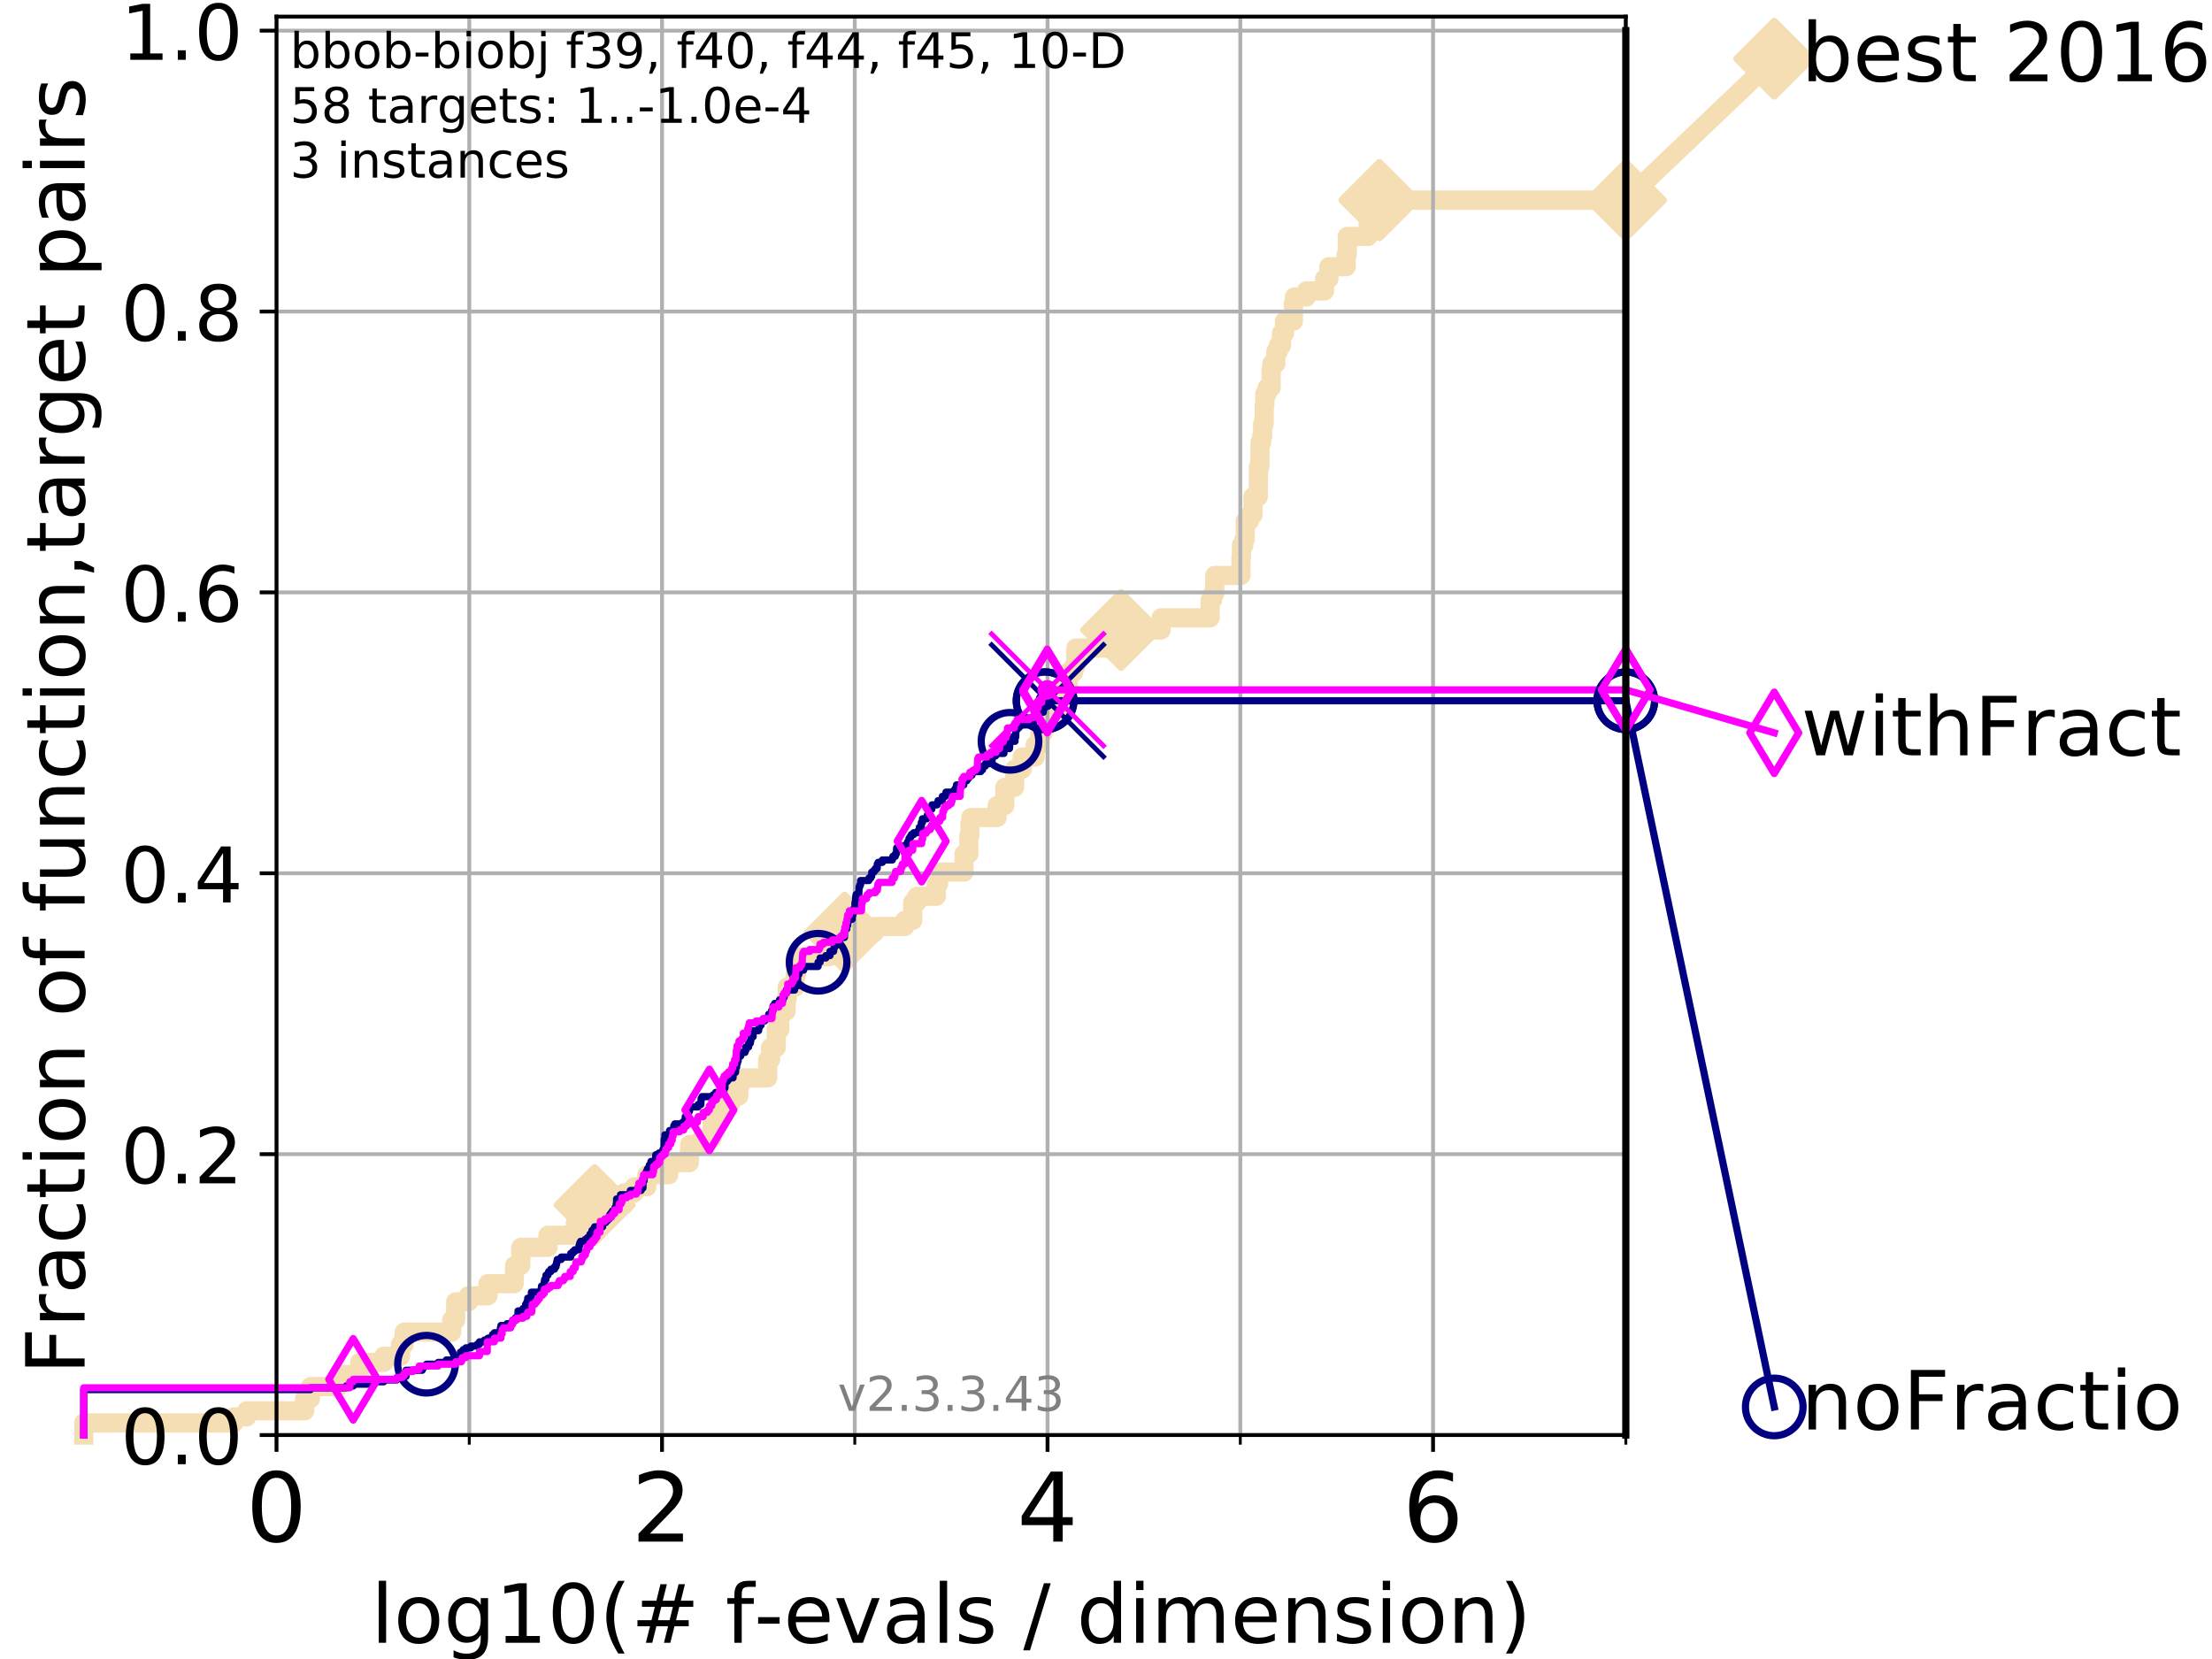 <?xml version="1.0" encoding="utf-8" standalone="no"?>
<!DOCTYPE svg PUBLIC "-//W3C//DTD SVG 1.1//EN"
  "http://www.w3.org/Graphics/SVG/1.1/DTD/svg11.dtd">
<!-- Created with matplotlib (https://matplotlib.org/) -->
<svg height="345.6pt" version="1.1" viewBox="0 0 460.8 345.6" width="460.8pt" xmlns="http://www.w3.org/2000/svg" xmlns:xlink="http://www.w3.org/1999/xlink">
 <defs>
  <style type="text/css">
*{stroke-linecap:butt;stroke-linejoin:round;}
  </style>
 </defs>
 <g id="figure_1">
  <g id="patch_1">
   <path d="M 0 345.6 
L 460.8 345.6 
L 460.8 0 
L 0 0 
z
" style="fill:#ffffff;"/>
  </g>
  <g id="axes_1">
   <g id="patch_2">
    <path d="M 57.6 298.944 
L 338.688 298.944 
L 338.688 3.456 
L 57.6 3.456 
z
" style="fill:#ffffff;"/>
   </g>
   <g id="line2d_1">
    <path d="M 17.445 298.944 
L 17.445 296.422 
L 48.692 296.422 
L 48.692 295.161 
L 51.38 295.161 
L 51.38 293.9 
L 63.468 293.9 
L 63.468 291.378 
L 64.671 291.378 
L 64.671 288.856 
L 70.539 288.856 
L 70.539 286.334 
L 74.922 286.334 
L 74.922 283.811 
L 79.939 283.811 
L 79.939 282.55 
L 83.438 282.55 
L 83.438 280.028 
L 84.213 280.028 
L 84.213 277.506 
L 94.081 277.506 
L 94.081 274.984 
L 94.921 274.984 
L 94.921 271.201 
L 97.58 271.201 
L 97.58 269.94 
L 101.647 269.94 
L 101.647 267.418 
L 107.111 267.418 
L 107.213 263.635 
L 108.484 263.635 
L 108.484 259.852 
L 114.148 259.852 
L 114.148 257.33 
L 119.85 257.33 
L 119.85 254.807 
L 123.869 254.807 
L 123.869 251.024 
L 129.991 251.024 
L 129.991 248.502 
L 132.109 248.502 
L 132.109 247.241 
L 134.745 247.241 
L 134.745 244.719 
L 139.301 244.719 
L 139.301 242.197 
L 143.603 242.197 
L 143.679 238.414 
L 146.173 238.414 
L 146.173 237.153 
L 148.335 237.153 
L 148.335 233.37 
L 150.094 233.37 
L 150.094 229.587 
L 152.375 229.587 
L 152.375 228.325 
L 153.897 228.325 
L 153.897 225.803 
L 154.324 225.803 
L 154.324 224.542 
L 159.927 224.542 
L 159.927 220.759 
L 160.519 220.759 
L 160.519 218.237 
L 161.703 218.237 
L 161.703 214.454 
L 162.458 214.454 
L 162.458 210.671 
L 163.745 210.671 
L 163.745 208.149 
L 163.985 208.149 
L 163.985 205.627 
L 165.626 205.627 
L 165.626 203.105 
L 165.908 203.105 
L 165.908 200.583 
L 166.286 200.583 
L 166.286 199.321 
L 172.652 199.321 
L 172.652 198.06 
L 175.93 198.06 
L 175.93 194.277 
L 182.173 194.277 
L 182.173 193.016 
L 188.465 193.016 
L 188.465 191.755 
L 190.134 191.755 
L 190.134 187.972 
L 191.014 187.972 
L 191.014 186.711 
L 195.046 186.711 
L 195.046 184.189 
L 195.506 184.189 
L 195.506 181.667 
L 200.829 181.667 
L 200.829 177.884 
L 201.827 177.884 
L 201.827 174.101 
L 202.045 174.101 
L 202.045 171.578 
L 202.236 171.578 
L 202.236 170.317 
L 207.714 170.317 
L 207.714 167.795 
L 209.328 167.795 
L 209.328 164.012 
L 211.369 164.012 
L 211.369 160.229 
L 212.943 160.229 
L 212.943 157.707 
L 215.649 157.707 
L 215.649 155.185 
L 216.657 155.185 
L 216.657 152.663 
L 217.314 152.663 
L 217.314 151.402 
L 218.088 151.402 
L 218.088 150.141 
L 218.36 150.141 
L 218.36 147.619 
L 220.447 147.619 
L 220.447 145.097 
L 221.643 145.097 
L 221.643 143.835 
L 222.529 143.835 
L 222.529 140.052 
L 223.671 140.052 
L 223.671 138.791 
L 224.115 138.791 
L 224.115 135.008 
L 232.209 135.008 
L 232.209 133.747 
L 233.551 133.747 
L 233.551 131.225 
L 241.889 131.225 
L 241.889 128.703 
L 252.099 128.703 
L 252.099 124.92 
L 252.609 124.92 
L 252.609 123.659 
L 253.05 123.659 
L 253.05 119.876 
L 258.506 119.876 
L 258.506 116.093 
L 258.619 116.093 
L 258.619 113.57 
L 259.126 113.57 
L 259.126 112.309 
L 259.41 112.309 
L 259.41 108.526 
L 260.297 108.526 
L 260.297 107.265 
L 261.018 107.265 
L 261.018 103.482 
L 262.124 103.482 
L 262.158 97.177 
L 262.46 97.177 
L 262.494 92.133 
L 262.834 92.133 
L 262.834 90.872 
L 263.025 90.872 
L 263.025 88.35 
L 263.344 88.35 
L 263.344 84.566 
L 263.479 84.566 
L 263.479 82.044 
L 263.961 82.044 
L 263.961 80.783 
L 264.8 80.783 
L 264.8 77 
L 264.968 77 
L 264.968 75.739 
L 265.783 75.739 
L 265.783 73.217 
L 266.303 73.217 
L 266.303 71.956 
L 266.953 71.956 
L 266.953 69.434 
L 267.586 69.434 
L 267.586 66.912 
L 269.436 66.912 
L 269.436 63.129 
L 269.666 63.129 
L 269.666 61.868 
L 272.145 61.868 
L 272.145 60.607 
L 275.932 60.607 
L 275.932 58.084 
L 276.828 58.084 
L 276.828 55.562 
L 280.439 55.562 
L 280.439 53.04 
L 280.671 53.04 
L 280.671 49.257 
L 285.018 49.257 
L 285.018 45.474 
L 287.362 45.474 
L 287.362 41.691 
L 338.688 41.691 
L 338.688 41.691 
" style="fill:none;stroke:#f5deb3;stroke-linecap:square;stroke-width:4;"/>
   </g>
   <g id="line2d_2">
    <defs>
     <path d="M 0 7.778 
L 7.778 0 
L 0 -7.778 
L -7.778 0 
z
" id="m9a45c1c01b" style="stroke:#f5deb3;stroke-linejoin:miter;stroke-width:1.5;"/>
    </defs>
    <g>
     <use style="fill:#f5deb3;stroke:#f5deb3;stroke-linejoin:miter;stroke-width:1.5;" x="123.869" xlink:href="#m9a45c1c01b" y="251.024"/>
     <use style="fill:#f5deb3;stroke:#f5deb3;stroke-linejoin:miter;stroke-width:1.5;" x="175.93" xlink:href="#m9a45c1c01b" y="194.277"/>
     <use style="fill:#f5deb3;stroke:#f5deb3;stroke-linejoin:miter;stroke-width:1.5;" x="233.551" xlink:href="#m9a45c1c01b" y="131.225"/>
     <use style="fill:#f5deb3;stroke:#f5deb3;stroke-linejoin:miter;stroke-width:1.5;" x="287.362" xlink:href="#m9a45c1c01b" y="41.691"/>
     <use style="fill:#f5deb3;stroke:#f5deb3;stroke-linejoin:miter;stroke-width:1.5;" x="287.362" xlink:href="#m9a45c1c01b" y="41.691"/>
     <use style="fill:#f5deb3;stroke:#f5deb3;stroke-linejoin:miter;stroke-width:1.5;" x="338.688" xlink:href="#m9a45c1c01b" y="41.691"/>
    </g>
   </g>
   <g id="line2d_3">
    <path style="fill:none;stroke:#f5deb3;stroke-linecap:square;stroke-width:4;"/>
    <g/>
   </g>
   <g id="line2d_4">
    <path d="M 338.688 41.691 
L 369.608 12.233 
" style="fill:none;stroke:#f5deb3;stroke-linecap:square;stroke-width:4;"/>
    <g>
     <use style="fill:#f5deb3;stroke:#f5deb3;stroke-linejoin:miter;stroke-width:1.5;" x="338.688" xlink:href="#m9a45c1c01b" y="41.691"/>
     <use style="fill:#f5deb3;stroke:#f5deb3;stroke-linejoin:miter;stroke-width:1.5;" x="369.608" xlink:href="#m9a45c1c01b" y="12.233"/>
    </g>
   </g>
   <g id="matplotlib.axis_1">
    <g id="xtick_1">
     <g id="line2d_5">
      <path clip-path="url(#pd09933c7c4)" d="M 57.6 298.944 
L 57.6 3.456 
" style="fill:none;stroke:#b0b0b0;stroke-linecap:square;stroke-width:0.8;"/>
     </g>
     <g id="line2d_6">
      <defs>
       <path d="M 0 0 
L 0 3.5 
" id="m2634d8acf0" style="stroke:#000000;stroke-width:0.8;"/>
      </defs>
      <g>
       <use style="stroke:#000000;stroke-width:0.8;" x="57.6" xlink:href="#m2634d8acf0" y="298.944"/>
      </g>
     </g>
     <g id="text_1">
      <!-- 0 -->
      <defs>
       <path d="M 31.781 66.406 
Q 24.172 66.406 20.328 58.906 
Q 16.5 51.422 16.5 36.375 
Q 16.5 21.391 20.328 13.891 
Q 24.172 6.391 31.781 6.391 
Q 39.453 6.391 43.281 13.891 
Q 47.125 21.391 47.125 36.375 
Q 47.125 51.422 43.281 58.906 
Q 39.453 66.406 31.781 66.406 
z
M 31.781 74.219 
Q 44.047 74.219 50.516 64.516 
Q 56.984 54.828 56.984 36.375 
Q 56.984 17.969 50.516 8.266 
Q 44.047 -1.422 31.781 -1.422 
Q 19.531 -1.422 13.062 8.266 
Q 6.594 17.969 6.594 36.375 
Q 6.594 54.828 13.062 64.516 
Q 19.531 74.219 31.781 74.219 
z
" id="DejaVuSans-48"/>
      </defs>
      <g transform="translate(51.237 321.141)scale(0.2 -0.2)">
       <use xlink:href="#DejaVuSans-48"/>
      </g>
     </g>
    </g>
    <g id="xtick_2">
     <g id="line2d_7">
      <path clip-path="url(#pd09933c7c4)" d="M 137.911 298.944 
L 137.911 3.456 
" style="fill:none;stroke:#b0b0b0;stroke-linecap:square;stroke-width:0.8;"/>
     </g>
     <g id="line2d_8">
      <g>
       <use style="stroke:#000000;stroke-width:0.8;" x="137.911" xlink:href="#m2634d8acf0" y="298.944"/>
      </g>
     </g>
     <g id="text_2">
      <!-- 2 -->
      <defs>
       <path d="M 19.188 8.297 
L 53.609 8.297 
L 53.609 0 
L 7.328 0 
L 7.328 8.297 
Q 12.938 14.109 22.625 23.891 
Q 32.328 33.688 34.812 36.531 
Q 39.547 41.844 41.422 45.531 
Q 43.312 49.219 43.312 52.781 
Q 43.312 58.594 39.234 62.25 
Q 35.156 65.922 28.609 65.922 
Q 23.969 65.922 18.812 64.312 
Q 13.672 62.703 7.812 59.422 
L 7.812 69.391 
Q 13.766 71.781 18.938 73 
Q 24.125 74.219 28.422 74.219 
Q 39.75 74.219 46.484 68.547 
Q 53.219 62.891 53.219 53.422 
Q 53.219 48.922 51.531 44.891 
Q 49.859 40.875 45.406 35.406 
Q 44.188 33.984 37.641 27.219 
Q 31.109 20.453 19.188 8.297 
z
" id="DejaVuSans-50"/>
      </defs>
      <g transform="translate(131.548 321.141)scale(0.2 -0.2)">
       <use xlink:href="#DejaVuSans-50"/>
      </g>
     </g>
    </g>
    <g id="xtick_3">
     <g id="line2d_9">
      <path clip-path="url(#pd09933c7c4)" d="M 218.222 298.944 
L 218.222 3.456 
" style="fill:none;stroke:#b0b0b0;stroke-linecap:square;stroke-width:0.8;"/>
     </g>
     <g id="line2d_10">
      <g>
       <use style="stroke:#000000;stroke-width:0.8;" x="218.222" xlink:href="#m2634d8acf0" y="298.944"/>
      </g>
     </g>
     <g id="text_3">
      <!-- 4 -->
      <defs>
       <path d="M 37.797 64.312 
L 12.891 25.391 
L 37.797 25.391 
z
M 35.203 72.906 
L 47.609 72.906 
L 47.609 25.391 
L 58.016 25.391 
L 58.016 17.188 
L 47.609 17.188 
L 47.609 0 
L 37.797 0 
L 37.797 17.188 
L 4.891 17.188 
L 4.891 26.703 
z
" id="DejaVuSans-52"/>
      </defs>
      <g transform="translate(211.859 321.141)scale(0.2 -0.2)">
       <use xlink:href="#DejaVuSans-52"/>
      </g>
     </g>
    </g>
    <g id="xtick_4">
     <g id="line2d_11">
      <path clip-path="url(#pd09933c7c4)" d="M 298.533 298.944 
L 298.533 3.456 
" style="fill:none;stroke:#b0b0b0;stroke-linecap:square;stroke-width:0.8;"/>
     </g>
     <g id="line2d_12">
      <g>
       <use style="stroke:#000000;stroke-width:0.8;" x="298.533" xlink:href="#m2634d8acf0" y="298.944"/>
      </g>
     </g>
     <g id="text_4">
      <!-- 6 -->
      <defs>
       <path d="M 33.016 40.375 
Q 26.375 40.375 22.484 35.828 
Q 18.609 31.297 18.609 23.391 
Q 18.609 15.531 22.484 10.953 
Q 26.375 6.391 33.016 6.391 
Q 39.656 6.391 43.531 10.953 
Q 47.406 15.531 47.406 23.391 
Q 47.406 31.297 43.531 35.828 
Q 39.656 40.375 33.016 40.375 
z
M 52.594 71.297 
L 52.594 62.312 
Q 48.875 64.062 45.094 64.984 
Q 41.312 65.922 37.594 65.922 
Q 27.828 65.922 22.672 59.328 
Q 17.531 52.734 16.797 39.406 
Q 19.672 43.656 24.016 45.922 
Q 28.375 48.188 33.594 48.188 
Q 44.578 48.188 50.953 41.516 
Q 57.328 34.859 57.328 23.391 
Q 57.328 12.156 50.688 5.359 
Q 44.047 -1.422 33.016 -1.422 
Q 20.359 -1.422 13.672 8.266 
Q 6.984 17.969 6.984 36.375 
Q 6.984 53.656 15.188 63.938 
Q 23.391 74.219 37.203 74.219 
Q 40.922 74.219 44.703 73.484 
Q 48.484 72.75 52.594 71.297 
z
" id="DejaVuSans-54"/>
      </defs>
      <g transform="translate(292.17 321.141)scale(0.2 -0.2)">
       <use xlink:href="#DejaVuSans-54"/>
      </g>
     </g>
    </g>
    <g id="xtick_5">
     <g id="line2d_13">
      <path clip-path="url(#pd09933c7c4)" d="M 97.755 298.944 
L 97.755 3.456 
" style="fill:none;stroke:#b0b0b0;stroke-linecap:square;stroke-width:0.8;"/>
     </g>
     <g id="line2d_14">
      <defs>
       <path d="M 0 0 
L 0 2 
" id="mf9888c64c2" style="stroke:#000000;stroke-width:0.6;"/>
      </defs>
      <g>
       <use style="stroke:#000000;stroke-width:0.6;" x="97.755" xlink:href="#mf9888c64c2" y="298.944"/>
      </g>
     </g>
    </g>
    <g id="xtick_6">
     <g id="line2d_15">
      <path clip-path="url(#pd09933c7c4)" d="M 178.066 298.944 
L 178.066 3.456 
" style="fill:none;stroke:#b0b0b0;stroke-linecap:square;stroke-width:0.8;"/>
     </g>
     <g id="line2d_16">
      <g>
       <use style="stroke:#000000;stroke-width:0.6;" x="178.066" xlink:href="#mf9888c64c2" y="298.944"/>
      </g>
     </g>
    </g>
    <g id="xtick_7">
     <g id="line2d_17">
      <path clip-path="url(#pd09933c7c4)" d="M 258.377 298.944 
L 258.377 3.456 
" style="fill:none;stroke:#b0b0b0;stroke-linecap:square;stroke-width:0.8;"/>
     </g>
     <g id="line2d_18">
      <g>
       <use style="stroke:#000000;stroke-width:0.6;" x="258.377" xlink:href="#mf9888c64c2" y="298.944"/>
      </g>
     </g>
    </g>
    <g id="xtick_8">
     <g id="line2d_19">
      <path clip-path="url(#pd09933c7c4)" d="M 338.688 298.944 
L 338.688 3.456 
" style="fill:none;stroke:#b0b0b0;stroke-linecap:square;stroke-width:0.8;"/>
     </g>
     <g id="line2d_20">
      <g>
       <use style="stroke:#000000;stroke-width:0.6;" x="338.688" xlink:href="#mf9888c64c2" y="298.944"/>
      </g>
     </g>
    </g>
    <g id="text_5">
     <!-- log10(# f-evals / dimension) -->
     <defs>
      <path d="M 9.422 75.984 
L 18.406 75.984 
L 18.406 0 
L 9.422 0 
z
" id="DejaVuSans-108"/>
      <path d="M 30.609 48.391 
Q 23.391 48.391 19.188 42.75 
Q 14.984 37.109 14.984 27.297 
Q 14.984 17.484 19.156 11.844 
Q 23.344 6.203 30.609 6.203 
Q 37.797 6.203 41.984 11.859 
Q 46.188 17.531 46.188 27.297 
Q 46.188 37.016 41.984 42.703 
Q 37.797 48.391 30.609 48.391 
z
M 30.609 56 
Q 42.328 56 49.016 48.375 
Q 55.719 40.766 55.719 27.297 
Q 55.719 13.875 49.016 6.219 
Q 42.328 -1.422 30.609 -1.422 
Q 18.844 -1.422 12.172 6.219 
Q 5.516 13.875 5.516 27.297 
Q 5.516 40.766 12.172 48.375 
Q 18.844 56 30.609 56 
z
" id="DejaVuSans-111"/>
      <path d="M 45.406 27.984 
Q 45.406 37.75 41.375 43.109 
Q 37.359 48.484 30.078 48.484 
Q 22.859 48.484 18.828 43.109 
Q 14.797 37.75 14.797 27.984 
Q 14.797 18.266 18.828 12.891 
Q 22.859 7.516 30.078 7.516 
Q 37.359 7.516 41.375 12.891 
Q 45.406 18.266 45.406 27.984 
z
M 54.391 6.781 
Q 54.391 -7.172 48.188 -13.984 
Q 42 -20.797 29.203 -20.797 
Q 24.469 -20.797 20.266 -20.094 
Q 16.062 -19.391 12.109 -17.922 
L 12.109 -9.188 
Q 16.062 -11.328 19.922 -12.344 
Q 23.781 -13.375 27.781 -13.375 
Q 36.625 -13.375 41.016 -8.766 
Q 45.406 -4.156 45.406 5.172 
L 45.406 9.625 
Q 42.625 4.781 38.281 2.391 
Q 33.938 0 27.875 0 
Q 17.828 0 11.672 7.656 
Q 5.516 15.328 5.516 27.984 
Q 5.516 40.672 11.672 48.328 
Q 17.828 56 27.875 56 
Q 33.938 56 38.281 53.609 
Q 42.625 51.219 45.406 46.391 
L 45.406 54.688 
L 54.391 54.688 
z
" id="DejaVuSans-103"/>
      <path d="M 12.406 8.297 
L 28.516 8.297 
L 28.516 63.922 
L 10.984 60.406 
L 10.984 69.391 
L 28.422 72.906 
L 38.281 72.906 
L 38.281 8.297 
L 54.391 8.297 
L 54.391 0 
L 12.406 0 
z
" id="DejaVuSans-49"/>
      <path d="M 31 75.875 
Q 24.469 64.656 21.281 53.656 
Q 18.109 42.672 18.109 31.391 
Q 18.109 20.125 21.312 9.062 
Q 24.516 -2 31 -13.188 
L 23.188 -13.188 
Q 15.875 -1.703 12.234 9.375 
Q 8.594 20.453 8.594 31.391 
Q 8.594 42.281 12.203 53.312 
Q 15.828 64.359 23.188 75.875 
z
" id="DejaVuSans-40"/>
      <path d="M 51.125 44 
L 36.922 44 
L 32.812 27.688 
L 47.125 27.688 
z
M 43.797 71.781 
L 38.719 51.516 
L 52.984 51.516 
L 58.109 71.781 
L 65.922 71.781 
L 60.891 51.516 
L 76.125 51.516 
L 76.125 44 
L 58.984 44 
L 54.984 27.688 
L 70.516 27.688 
L 70.516 20.219 
L 53.078 20.219 
L 48 0 
L 40.188 0 
L 45.219 20.219 
L 30.906 20.219 
L 25.875 0 
L 18.016 0 
L 23.094 20.219 
L 7.719 20.219 
L 7.719 27.688 
L 24.906 27.688 
L 29 44 
L 13.281 44 
L 13.281 51.516 
L 30.906 51.516 
L 35.891 71.781 
z
" id="DejaVuSans-35"/>
      <path id="DejaVuSans-32"/>
      <path d="M 37.109 75.984 
L 37.109 68.5 
L 28.516 68.5 
Q 23.688 68.5 21.797 66.547 
Q 19.922 64.594 19.922 59.516 
L 19.922 54.688 
L 34.719 54.688 
L 34.719 47.703 
L 19.922 47.703 
L 19.922 0 
L 10.891 0 
L 10.891 47.703 
L 2.297 47.703 
L 2.297 54.688 
L 10.891 54.688 
L 10.891 58.5 
Q 10.891 67.625 15.141 71.797 
Q 19.391 75.984 28.609 75.984 
z
" id="DejaVuSans-102"/>
      <path d="M 4.891 31.391 
L 31.203 31.391 
L 31.203 23.391 
L 4.891 23.391 
z
" id="DejaVuSans-45"/>
      <path d="M 56.203 29.594 
L 56.203 25.203 
L 14.891 25.203 
Q 15.484 15.922 20.484 11.062 
Q 25.484 6.203 34.422 6.203 
Q 39.594 6.203 44.453 7.469 
Q 49.312 8.734 54.109 11.281 
L 54.109 2.781 
Q 49.266 0.734 44.188 -0.344 
Q 39.109 -1.422 33.891 -1.422 
Q 20.797 -1.422 13.156 6.188 
Q 5.516 13.812 5.516 26.812 
Q 5.516 40.234 12.766 48.109 
Q 20.016 56 32.328 56 
Q 43.359 56 49.781 48.891 
Q 56.203 41.797 56.203 29.594 
z
M 47.219 32.234 
Q 47.125 39.594 43.094 43.984 
Q 39.062 48.391 32.422 48.391 
Q 24.906 48.391 20.391 44.141 
Q 15.875 39.891 15.188 32.172 
z
" id="DejaVuSans-101"/>
      <path d="M 2.984 54.688 
L 12.5 54.688 
L 29.594 8.797 
L 46.688 54.688 
L 56.203 54.688 
L 35.688 0 
L 23.484 0 
z
" id="DejaVuSans-118"/>
      <path d="M 34.281 27.484 
Q 23.391 27.484 19.188 25 
Q 14.984 22.516 14.984 16.5 
Q 14.984 11.719 18.141 8.906 
Q 21.297 6.109 26.703 6.109 
Q 34.188 6.109 38.703 11.406 
Q 43.219 16.703 43.219 25.484 
L 43.219 27.484 
z
M 52.203 31.203 
L 52.203 0 
L 43.219 0 
L 43.219 8.297 
Q 40.141 3.328 35.547 0.953 
Q 30.953 -1.422 24.312 -1.422 
Q 15.922 -1.422 10.953 3.297 
Q 6 8.016 6 15.922 
Q 6 25.141 12.172 29.828 
Q 18.359 34.516 30.609 34.516 
L 43.219 34.516 
L 43.219 35.406 
Q 43.219 41.609 39.141 45 
Q 35.062 48.391 27.688 48.391 
Q 23 48.391 18.547 47.266 
Q 14.109 46.141 10.016 43.891 
L 10.016 52.203 
Q 14.938 54.109 19.578 55.047 
Q 24.219 56 28.609 56 
Q 40.484 56 46.344 49.844 
Q 52.203 43.703 52.203 31.203 
z
" id="DejaVuSans-97"/>
      <path d="M 44.281 53.078 
L 44.281 44.578 
Q 40.484 46.531 36.375 47.5 
Q 32.281 48.484 27.875 48.484 
Q 21.188 48.484 17.844 46.438 
Q 14.5 44.391 14.5 40.281 
Q 14.5 37.156 16.891 35.375 
Q 19.281 33.594 26.516 31.984 
L 29.594 31.297 
Q 39.156 29.25 43.188 25.516 
Q 47.219 21.781 47.219 15.094 
Q 47.219 7.469 41.188 3.016 
Q 35.156 -1.422 24.609 -1.422 
Q 20.219 -1.422 15.453 -0.562 
Q 10.688 0.297 5.422 2 
L 5.422 11.281 
Q 10.406 8.688 15.234 7.391 
Q 20.062 6.109 24.812 6.109 
Q 31.156 6.109 34.562 8.281 
Q 37.984 10.453 37.984 14.406 
Q 37.984 18.062 35.516 20.016 
Q 33.062 21.969 24.703 23.781 
L 21.578 24.516 
Q 13.234 26.266 9.516 29.906 
Q 5.812 33.547 5.812 39.891 
Q 5.812 47.609 11.281 51.797 
Q 16.75 56 26.812 56 
Q 31.781 56 36.172 55.266 
Q 40.578 54.547 44.281 53.078 
z
" id="DejaVuSans-115"/>
      <path d="M 25.391 72.906 
L 33.688 72.906 
L 8.297 -9.281 
L 0 -9.281 
z
" id="DejaVuSans-47"/>
      <path d="M 45.406 46.391 
L 45.406 75.984 
L 54.391 75.984 
L 54.391 0 
L 45.406 0 
L 45.406 8.203 
Q 42.578 3.328 38.25 0.953 
Q 33.938 -1.422 27.875 -1.422 
Q 17.969 -1.422 11.734 6.484 
Q 5.516 14.406 5.516 27.297 
Q 5.516 40.188 11.734 48.094 
Q 17.969 56 27.875 56 
Q 33.938 56 38.25 53.625 
Q 42.578 51.266 45.406 46.391 
z
M 14.797 27.297 
Q 14.797 17.391 18.875 11.75 
Q 22.953 6.109 30.078 6.109 
Q 37.203 6.109 41.297 11.75 
Q 45.406 17.391 45.406 27.297 
Q 45.406 37.203 41.297 42.844 
Q 37.203 48.484 30.078 48.484 
Q 22.953 48.484 18.875 42.844 
Q 14.797 37.203 14.797 27.297 
z
" id="DejaVuSans-100"/>
      <path d="M 9.422 54.688 
L 18.406 54.688 
L 18.406 0 
L 9.422 0 
z
M 9.422 75.984 
L 18.406 75.984 
L 18.406 64.594 
L 9.422 64.594 
z
" id="DejaVuSans-105"/>
      <path d="M 52 44.188 
Q 55.375 50.25 60.062 53.125 
Q 64.75 56 71.094 56 
Q 79.641 56 84.281 50.016 
Q 88.922 44.047 88.922 33.016 
L 88.922 0 
L 79.891 0 
L 79.891 32.719 
Q 79.891 40.578 77.094 44.375 
Q 74.312 48.188 68.609 48.188 
Q 61.625 48.188 57.562 43.547 
Q 53.516 38.922 53.516 30.906 
L 53.516 0 
L 44.484 0 
L 44.484 32.719 
Q 44.484 40.625 41.703 44.406 
Q 38.922 48.188 33.109 48.188 
Q 26.219 48.188 22.156 43.531 
Q 18.109 38.875 18.109 30.906 
L 18.109 0 
L 9.078 0 
L 9.078 54.688 
L 18.109 54.688 
L 18.109 46.188 
Q 21.188 51.219 25.484 53.609 
Q 29.781 56 35.688 56 
Q 41.656 56 45.828 52.969 
Q 50 49.953 52 44.188 
z
" id="DejaVuSans-109"/>
      <path d="M 54.891 33.016 
L 54.891 0 
L 45.906 0 
L 45.906 32.719 
Q 45.906 40.484 42.875 44.328 
Q 39.844 48.188 33.797 48.188 
Q 26.516 48.188 22.312 43.547 
Q 18.109 38.922 18.109 30.906 
L 18.109 0 
L 9.078 0 
L 9.078 54.688 
L 18.109 54.688 
L 18.109 46.188 
Q 21.344 51.125 25.703 53.562 
Q 30.078 56 35.797 56 
Q 45.219 56 50.047 50.172 
Q 54.891 44.344 54.891 33.016 
z
" id="DejaVuSans-110"/>
      <path d="M 8.016 75.875 
L 15.828 75.875 
Q 23.141 64.359 26.781 53.312 
Q 30.422 42.281 30.422 31.391 
Q 30.422 20.453 26.781 9.375 
Q 23.141 -1.703 15.828 -13.188 
L 8.016 -13.188 
Q 14.5 -2 17.703 9.062 
Q 20.906 20.125 20.906 31.391 
Q 20.906 42.672 17.703 53.656 
Q 14.5 64.656 8.016 75.875 
z
" id="DejaVuSans-41"/>
     </defs>
     <g transform="translate(77.303 342.218)scale(0.17 -0.17)">
      <use xlink:href="#DejaVuSans-108"/>
      <use x="27.783" xlink:href="#DejaVuSans-111"/>
      <use x="88.965" xlink:href="#DejaVuSans-103"/>
      <use x="152.441" xlink:href="#DejaVuSans-49"/>
      <use x="216.064" xlink:href="#DejaVuSans-48"/>
      <use x="279.688" xlink:href="#DejaVuSans-40"/>
      <use x="318.701" xlink:href="#DejaVuSans-35"/>
      <use x="402.49" xlink:href="#DejaVuSans-32"/>
      <use x="434.277" xlink:href="#DejaVuSans-102"/>
      <use x="469.404" xlink:href="#DejaVuSans-45"/>
      <use x="505.488" xlink:href="#DejaVuSans-101"/>
      <use x="567.012" xlink:href="#DejaVuSans-118"/>
      <use x="626.191" xlink:href="#DejaVuSans-97"/>
      <use x="687.471" xlink:href="#DejaVuSans-108"/>
      <use x="715.254" xlink:href="#DejaVuSans-115"/>
      <use x="767.354" xlink:href="#DejaVuSans-32"/>
      <use x="799.141" xlink:href="#DejaVuSans-47"/>
      <use x="832.832" xlink:href="#DejaVuSans-32"/>
      <use x="864.619" xlink:href="#DejaVuSans-100"/>
      <use x="928.096" xlink:href="#DejaVuSans-105"/>
      <use x="955.879" xlink:href="#DejaVuSans-109"/>
      <use x="1053.291" xlink:href="#DejaVuSans-101"/>
      <use x="1114.814" xlink:href="#DejaVuSans-110"/>
      <use x="1178.193" xlink:href="#DejaVuSans-115"/>
      <use x="1230.293" xlink:href="#DejaVuSans-105"/>
      <use x="1258.076" xlink:href="#DejaVuSans-111"/>
      <use x="1319.258" xlink:href="#DejaVuSans-110"/>
      <use x="1382.637" xlink:href="#DejaVuSans-41"/>
     </g>
    </g>
   </g>
   <g id="matplotlib.axis_2">
    <g id="ytick_1">
     <g id="line2d_21">
      <path clip-path="url(#pd09933c7c4)" d="M 57.6 298.944 
L 338.688 298.944 
" style="fill:none;stroke:#b0b0b0;stroke-linecap:square;stroke-width:0.8;"/>
     </g>
     <g id="line2d_22">
      <defs>
       <path d="M 0 0 
L -3.5 0 
" id="m6fe426a7cc" style="stroke:#000000;stroke-width:0.8;"/>
      </defs>
      <g>
       <use style="stroke:#000000;stroke-width:0.8;" x="57.6" xlink:href="#m6fe426a7cc" y="298.944"/>
      </g>
     </g>
     <g id="text_6">
      <!-- 0.0 -->
      <defs>
       <path d="M 10.688 12.406 
L 21 12.406 
L 21 0 
L 10.688 0 
z
" id="DejaVuSans-46"/>
      </defs>
      <g transform="translate(25.155 305.023)scale(0.16 -0.16)">
       <use xlink:href="#DejaVuSans-48"/>
       <use x="63.623" xlink:href="#DejaVuSans-46"/>
       <use x="95.41" xlink:href="#DejaVuSans-48"/>
      </g>
     </g>
    </g>
    <g id="ytick_2">
     <g id="line2d_23">
      <path clip-path="url(#pd09933c7c4)" d="M 57.6 240.432 
L 338.688 240.432 
" style="fill:none;stroke:#b0b0b0;stroke-linecap:square;stroke-width:0.8;"/>
     </g>
     <g id="line2d_24">
      <g>
       <use style="stroke:#000000;stroke-width:0.8;" x="57.6" xlink:href="#m6fe426a7cc" y="240.432"/>
      </g>
     </g>
     <g id="text_7">
      <!-- 0.2 -->
      <g transform="translate(25.155 246.51)scale(0.16 -0.16)">
       <use xlink:href="#DejaVuSans-48"/>
       <use x="63.623" xlink:href="#DejaVuSans-46"/>
       <use x="95.41" xlink:href="#DejaVuSans-50"/>
      </g>
     </g>
    </g>
    <g id="ytick_3">
     <g id="line2d_25">
      <path clip-path="url(#pd09933c7c4)" d="M 57.6 181.919 
L 338.688 181.919 
" style="fill:none;stroke:#b0b0b0;stroke-linecap:square;stroke-width:0.8;"/>
     </g>
     <g id="line2d_26">
      <g>
       <use style="stroke:#000000;stroke-width:0.8;" x="57.6" xlink:href="#m6fe426a7cc" y="181.919"/>
      </g>
     </g>
     <g id="text_8">
      <!-- 0.4 -->
      <g transform="translate(25.155 187.998)scale(0.16 -0.16)">
       <use xlink:href="#DejaVuSans-48"/>
       <use x="63.623" xlink:href="#DejaVuSans-46"/>
       <use x="95.41" xlink:href="#DejaVuSans-52"/>
      </g>
     </g>
    </g>
    <g id="ytick_4">
     <g id="line2d_27">
      <path clip-path="url(#pd09933c7c4)" d="M 57.6 123.407 
L 338.688 123.407 
" style="fill:none;stroke:#b0b0b0;stroke-linecap:square;stroke-width:0.8;"/>
     </g>
     <g id="line2d_28">
      <g>
       <use style="stroke:#000000;stroke-width:0.8;" x="57.6" xlink:href="#m6fe426a7cc" y="123.407"/>
      </g>
     </g>
     <g id="text_9">
      <!-- 0.6 -->
      <g transform="translate(25.155 129.485)scale(0.16 -0.16)">
       <use xlink:href="#DejaVuSans-48"/>
       <use x="63.623" xlink:href="#DejaVuSans-46"/>
       <use x="95.41" xlink:href="#DejaVuSans-54"/>
      </g>
     </g>
    </g>
    <g id="ytick_5">
     <g id="line2d_29">
      <path clip-path="url(#pd09933c7c4)" d="M 57.6 64.894 
L 338.688 64.894 
" style="fill:none;stroke:#b0b0b0;stroke-linecap:square;stroke-width:0.8;"/>
     </g>
     <g id="line2d_30">
      <g>
       <use style="stroke:#000000;stroke-width:0.8;" x="57.6" xlink:href="#m6fe426a7cc" y="64.894"/>
      </g>
     </g>
     <g id="text_10">
      <!-- 0.8 -->
      <defs>
       <path d="M 31.781 34.625 
Q 24.75 34.625 20.719 30.859 
Q 16.703 27.094 16.703 20.516 
Q 16.703 13.922 20.719 10.156 
Q 24.75 6.391 31.781 6.391 
Q 38.812 6.391 42.859 10.172 
Q 46.922 13.969 46.922 20.516 
Q 46.922 27.094 42.891 30.859 
Q 38.875 34.625 31.781 34.625 
z
M 21.922 38.812 
Q 15.578 40.375 12.031 44.719 
Q 8.5 49.078 8.5 55.328 
Q 8.5 64.062 14.719 69.141 
Q 20.953 74.219 31.781 74.219 
Q 42.672 74.219 48.875 69.141 
Q 55.078 64.062 55.078 55.328 
Q 55.078 49.078 51.531 44.719 
Q 48 40.375 41.703 38.812 
Q 48.828 37.156 52.797 32.312 
Q 56.781 27.484 56.781 20.516 
Q 56.781 9.906 50.312 4.234 
Q 43.844 -1.422 31.781 -1.422 
Q 19.734 -1.422 13.25 4.234 
Q 6.781 9.906 6.781 20.516 
Q 6.781 27.484 10.781 32.312 
Q 14.797 37.156 21.922 38.812 
z
M 18.312 54.391 
Q 18.312 48.734 21.844 45.562 
Q 25.391 42.391 31.781 42.391 
Q 38.141 42.391 41.719 45.562 
Q 45.312 48.734 45.312 54.391 
Q 45.312 60.062 41.719 63.234 
Q 38.141 66.406 31.781 66.406 
Q 25.391 66.406 21.844 63.234 
Q 18.312 60.062 18.312 54.391 
z
" id="DejaVuSans-56"/>
      </defs>
      <g transform="translate(25.155 70.973)scale(0.16 -0.16)">
       <use xlink:href="#DejaVuSans-48"/>
       <use x="63.623" xlink:href="#DejaVuSans-46"/>
       <use x="95.41" xlink:href="#DejaVuSans-56"/>
      </g>
     </g>
    </g>
    <g id="ytick_6">
     <g id="line2d_31">
      <path clip-path="url(#pd09933c7c4)" d="M 57.6 6.382 
L 338.688 6.382 
" style="fill:none;stroke:#b0b0b0;stroke-linecap:square;stroke-width:0.8;"/>
     </g>
     <g id="line2d_32">
      <g>
       <use style="stroke:#000000;stroke-width:0.8;" x="57.6" xlink:href="#m6fe426a7cc" y="6.382"/>
      </g>
     </g>
     <g id="text_11">
      <!-- 1.0 -->
      <g transform="translate(25.155 12.46)scale(0.16 -0.16)">
       <use xlink:href="#DejaVuSans-49"/>
       <use x="63.623" xlink:href="#DejaVuSans-46"/>
       <use x="95.41" xlink:href="#DejaVuSans-48"/>
      </g>
     </g>
    </g>
    <g id="text_12">
     <!-- Fraction of function,target pairs -->
     <defs>
      <path d="M 9.812 72.906 
L 51.703 72.906 
L 51.703 64.594 
L 19.672 64.594 
L 19.672 43.109 
L 48.578 43.109 
L 48.578 34.812 
L 19.672 34.812 
L 19.672 0 
L 9.812 0 
z
" id="DejaVuSans-70"/>
      <path d="M 41.109 46.297 
Q 39.594 47.172 37.812 47.578 
Q 36.031 48 33.891 48 
Q 26.266 48 22.188 43.047 
Q 18.109 38.094 18.109 28.812 
L 18.109 0 
L 9.078 0 
L 9.078 54.688 
L 18.109 54.688 
L 18.109 46.188 
Q 20.953 51.172 25.484 53.578 
Q 30.031 56 36.531 56 
Q 37.453 56 38.578 55.875 
Q 39.703 55.766 41.062 55.516 
z
" id="DejaVuSans-114"/>
      <path d="M 48.781 52.594 
L 48.781 44.188 
Q 44.969 46.297 41.141 47.344 
Q 37.312 48.391 33.406 48.391 
Q 24.656 48.391 19.812 42.844 
Q 14.984 37.312 14.984 27.297 
Q 14.984 17.281 19.812 11.734 
Q 24.656 6.203 33.406 6.203 
Q 37.312 6.203 41.141 7.25 
Q 44.969 8.297 48.781 10.406 
L 48.781 2.094 
Q 45.016 0.344 40.984 -0.531 
Q 36.969 -1.422 32.422 -1.422 
Q 20.062 -1.422 12.781 6.344 
Q 5.516 14.109 5.516 27.297 
Q 5.516 40.672 12.859 48.328 
Q 20.219 56 33.016 56 
Q 37.156 56 41.109 55.141 
Q 45.062 54.297 48.781 52.594 
z
" id="DejaVuSans-99"/>
      <path d="M 18.312 70.219 
L 18.312 54.688 
L 36.812 54.688 
L 36.812 47.703 
L 18.312 47.703 
L 18.312 18.016 
Q 18.312 11.328 20.141 9.422 
Q 21.969 7.516 27.594 7.516 
L 36.812 7.516 
L 36.812 0 
L 27.594 0 
Q 17.188 0 13.234 3.875 
Q 9.281 7.766 9.281 18.016 
L 9.281 47.703 
L 2.688 47.703 
L 2.688 54.688 
L 9.281 54.688 
L 9.281 70.219 
z
" id="DejaVuSans-116"/>
      <path d="M 8.5 21.578 
L 8.5 54.688 
L 17.484 54.688 
L 17.484 21.922 
Q 17.484 14.156 20.5 10.266 
Q 23.531 6.391 29.594 6.391 
Q 36.859 6.391 41.078 11.031 
Q 45.312 15.672 45.312 23.688 
L 45.312 54.688 
L 54.297 54.688 
L 54.297 0 
L 45.312 0 
L 45.312 8.406 
Q 42.047 3.422 37.719 1 
Q 33.406 -1.422 27.688 -1.422 
Q 18.266 -1.422 13.375 4.438 
Q 8.5 10.297 8.5 21.578 
z
M 31.109 56 
z
" id="DejaVuSans-117"/>
      <path d="M 11.719 12.406 
L 22.016 12.406 
L 22.016 4 
L 14.016 -11.625 
L 7.719 -11.625 
L 11.719 4 
z
" id="DejaVuSans-44"/>
      <path d="M 18.109 8.203 
L 18.109 -20.797 
L 9.078 -20.797 
L 9.078 54.688 
L 18.109 54.688 
L 18.109 46.391 
Q 20.953 51.266 25.266 53.625 
Q 29.594 56 35.594 56 
Q 45.562 56 51.781 48.094 
Q 58.016 40.188 58.016 27.297 
Q 58.016 14.406 51.781 6.484 
Q 45.562 -1.422 35.594 -1.422 
Q 29.594 -1.422 25.266 0.953 
Q 20.953 3.328 18.109 8.203 
z
M 48.688 27.297 
Q 48.688 37.203 44.609 42.844 
Q 40.531 48.484 33.406 48.484 
Q 26.266 48.484 22.188 42.844 
Q 18.109 37.203 18.109 27.297 
Q 18.109 17.391 22.188 11.75 
Q 26.266 6.109 33.406 6.109 
Q 40.531 6.109 44.609 11.75 
Q 48.688 17.391 48.688 27.297 
z
" id="DejaVuSans-112"/>
     </defs>
     <g transform="translate(17.62 286.339)rotate(-90)scale(0.17 -0.17)">
      <use xlink:href="#DejaVuSans-70"/>
      <use x="57.41" xlink:href="#DejaVuSans-114"/>
      <use x="98.523" xlink:href="#DejaVuSans-97"/>
      <use x="159.803" xlink:href="#DejaVuSans-99"/>
      <use x="214.783" xlink:href="#DejaVuSans-116"/>
      <use x="253.992" xlink:href="#DejaVuSans-105"/>
      <use x="281.775" xlink:href="#DejaVuSans-111"/>
      <use x="342.957" xlink:href="#DejaVuSans-110"/>
      <use x="406.336" xlink:href="#DejaVuSans-32"/>
      <use x="438.123" xlink:href="#DejaVuSans-111"/>
      <use x="499.305" xlink:href="#DejaVuSans-102"/>
      <use x="534.51" xlink:href="#DejaVuSans-32"/>
      <use x="566.297" xlink:href="#DejaVuSans-102"/>
      <use x="601.502" xlink:href="#DejaVuSans-117"/>
      <use x="664.881" xlink:href="#DejaVuSans-110"/>
      <use x="728.26" xlink:href="#DejaVuSans-99"/>
      <use x="783.24" xlink:href="#DejaVuSans-116"/>
      <use x="822.449" xlink:href="#DejaVuSans-105"/>
      <use x="850.232" xlink:href="#DejaVuSans-111"/>
      <use x="911.414" xlink:href="#DejaVuSans-110"/>
      <use x="974.793" xlink:href="#DejaVuSans-44"/>
      <use x="1006.58" xlink:href="#DejaVuSans-116"/>
      <use x="1045.789" xlink:href="#DejaVuSans-97"/>
      <use x="1107.068" xlink:href="#DejaVuSans-114"/>
      <use x="1148.166" xlink:href="#DejaVuSans-103"/>
      <use x="1211.643" xlink:href="#DejaVuSans-101"/>
      <use x="1273.166" xlink:href="#DejaVuSans-116"/>
      <use x="1312.375" xlink:href="#DejaVuSans-32"/>
      <use x="1344.162" xlink:href="#DejaVuSans-112"/>
      <use x="1407.639" xlink:href="#DejaVuSans-97"/>
      <use x="1468.918" xlink:href="#DejaVuSans-105"/>
      <use x="1496.701" xlink:href="#DejaVuSans-114"/>
      <use x="1537.814" xlink:href="#DejaVuSans-115"/>
     </g>
    </g>
   </g>
   <g id="line2d_33">
    <defs>
     <path d="M 0 1.5 
C 0.398 1.5 0.779 1.342 1.061 1.061 
C 1.342 0.779 1.5 0.398 1.5 0 
C 1.5 -0.398 1.342 -0.779 1.061 -1.061 
C 0.779 -1.342 0.398 -1.5 0 -1.5 
C -0.398 -1.5 -0.779 -1.342 -1.061 -1.061 
C -1.342 -0.779 -1.5 -0.398 -1.5 0 
C -1.5 0.398 -1.342 0.779 -1.061 1.061 
C -0.779 1.342 -0.398 1.5 0 1.5 
z
" id="m8faa8bc5a1" style="stroke:#f5deb3;"/>
    </defs>
    <g>
     <use style="fill:#f5deb3;stroke:#f5deb3;" x="287.362" xlink:href="#m8faa8bc5a1" y="41.691"/>
     <use style="fill:#f5deb3;stroke:#f5deb3;" x="287.362" xlink:href="#m8faa8bc5a1" y="41.691"/>
    </g>
   </g>
   <g id="line2d_34">
    <defs>
     <path d="M 0 1.5 
C 0.398 1.5 0.779 1.342 1.061 1.061 
C 1.342 0.779 1.5 0.398 1.5 0 
C 1.5 -0.398 1.342 -0.779 1.061 -1.061 
C 0.779 -1.342 0.398 -1.5 0 -1.5 
C -0.398 -1.5 -0.779 -1.342 -1.061 -1.061 
C -1.342 -0.779 -1.5 -0.398 -1.5 0 
C -1.5 0.398 -1.342 0.779 -1.061 1.061 
C -0.779 1.342 -0.398 1.5 0 1.5 
z
" id="m6bc25583aa" style="stroke:#000080;"/>
    </defs>
    <g>
     <use style="fill:#000080;stroke:#000080;" x="217.708" xlink:href="#m6bc25583aa" y="145.979"/>
     <use style="fill:#000080;stroke:#000080;" x="217.708" xlink:href="#m6bc25583aa" y="145.979"/>
    </g>
   </g>
   <g id="line2d_35">
    <path d="M 17.445 298.944 
L 17.445 289.486 
L 64.671 289.486 
L 64.671 289.108 
L 72.125 289.108 
L 72.125 288.73 
L 73.579 288.73 
L 73.579 288.351 
L 77.885 288.351 
L 77.885 287.847 
L 79.939 287.847 
L 79.939 287.468 
L 82.627 287.468 
L 82.627 287.09 
L 83.438 287.09 
L 83.438 286.712 
L 84.588 286.712 
L 84.588 285.451 
L 87.952 285.451 
L 87.952 284.946 
L 88.256 284.946 
L 88.256 284.568 
L 88.847 284.568 
L 88.847 284.19 
L 91.284 284.19 
L 91.284 283.811 
L 92.969 283.811 
L 92.969 283.307 
L 95.526 283.307 
L 95.526 282.803 
L 95.723 282.803 
L 95.723 282.424 
L 95.918 282.424 
L 95.918 281.668 
L 96.49 281.668 
L 96.49 281.163 
L 97.044 281.163 
L 97.044 280.785 
L 98.101 280.785 
L 98.101 280.407 
L 99.418 280.407 
L 99.418 280.028 
L 99.887 280.028 
L 99.887 279.524 
L 100.935 279.524 
L 100.935 279.146 
L 101.647 279.146 
L 101.647 278.767 
L 102.597 278.767 
L 102.597 278.011 
L 102.989 278.011 
L 102.989 277.632 
L 104.235 277.632 
L 104.235 276.624 
L 104.355 276.624 
L 104.355 276.119 
L 105.622 276.119 
L 105.622 275.741 
L 106.803 275.741 
L 106.803 274.984 
L 107.415 274.984 
L 107.415 274.48 
L 107.909 274.48 
L 107.909 273.093 
L 108.949 273.093 
L 108.949 272.588 
L 109.491 272.588 
L 109.491 271.705 
L 109.756 271.705 
L 109.756 271.201 
L 109.93 271.201 
L 109.93 270.444 
L 110.694 270.444 
L 110.694 269.183 
L 112.656 269.183 
L 112.73 268.427 
L 112.804 268.427 
L 112.804 267.922 
L 113.311 267.922 
L 113.383 266.913 
L 113.454 266.913 
L 113.454 266.535 
L 113.735 266.535 
L 113.735 265.652 
L 114.148 265.652 
L 114.148 265.274 
L 114.284 265.274 
L 114.284 264.896 
L 114.751 264.896 
L 114.751 264.391 
L 115.523 264.391 
L 115.523 263.887 
L 115.835 263.887 
L 115.835 263.383 
L 115.959 263.383 
L 115.959 262.878 
L 116.081 262.878 
L 116.081 262.374 
L 116.914 262.374 
L 116.914 261.869 
L 118.891 261.869 
L 118.891 261.113 
L 119.301 261.113 
L 119.301 260.734 
L 119.702 260.734 
L 119.702 260.356 
L 120.619 260.356 
L 120.619 259.473 
L 120.759 259.473 
L 120.759 258.969 
L 120.945 258.969 
L 120.945 258.591 
L 121.888 258.591 
L 121.888 258.212 
L 122.362 258.212 
L 122.362 257.834 
L 122.906 257.834 
L 122.906 257.077 
L 123.314 257.077 
L 123.314 256.321 
L 123.673 256.321 
L 123.673 255.942 
L 123.869 255.942 
L 123.869 255.564 
L 125.542 255.564 
L 125.542 254.681 
L 126.168 254.681 
L 126.168 254.303 
L 126.54 254.303 
L 126.54 253.925 
L 126.905 253.925 
L 127.003 253.042 
L 127.294 253.042 
L 127.294 252.664 
L 127.548 252.664 
L 127.548 252.285 
L 128.138 252.285 
L 128.138 251.529 
L 128.291 251.529 
L 128.381 250.772 
L 128.441 250.772 
L 128.441 249.763 
L 129.262 249.763 
L 129.262 248.881 
L 131.313 248.881 
L 131.313 247.998 
L 133.555 247.998 
L 133.555 247.493 
L 133.932 247.493 
L 133.976 245.98 
L 134.193 245.98 
L 134.193 245.097 
L 134.343 245.097 
L 134.343 244.719 
L 134.514 244.719 
L 134.514 244.341 
L 134.661 244.341 
L 134.661 243.962 
L 134.891 243.962 
L 134.891 243.458 
L 135.26 243.458 
L 135.26 242.701 
L 135.602 242.701 
L 135.602 241.945 
L 136.551 241.945 
L 136.608 240.558 
L 137.29 240.558 
L 137.29 240.179 
L 138.102 240.179 
L 138.102 239.423 
L 138.324 239.423 
L 138.375 237.279 
L 138.511 237.279 
L 138.511 236.396 
L 139.334 236.396 
L 139.334 236.018 
L 139.478 236.018 
L 139.478 235.513 
L 140.363 235.513 
L 140.363 234.505 
L 140.574 234.505 
L 140.574 234.126 
L 142.23 234.126 
L 142.23 233.748 
L 142.686 233.748 
L 142.753 232.613 
L 143.041 232.613 
L 143.041 231.856 
L 143.452 231.856 
L 143.452 231.478 
L 143.641 231.478 
L 143.641 230.595 
L 145.418 230.595 
L 145.418 230.091 
L 146.009 230.091 
L 146.053 228.83 
L 146.238 228.83 
L 146.238 228.452 
L 148.554 228.452 
L 148.554 228.073 
L 149.086 228.073 
L 149.086 227.569 
L 150.775 227.569 
L 150.775 226.686 
L 151.015 226.686 
L 151.105 225.299 
L 151.502 225.299 
L 151.502 224.921 
L 151.803 224.921 
L 151.803 224.542 
L 152.707 224.542 
L 152.767 223.407 
L 153.222 223.407 
L 153.301 222.272 
L 153.46 222.272 
L 153.46 221.516 
L 153.623 221.516 
L 153.623 221.011 
L 153.771 221.011 
L 153.771 220.003 
L 154.304 220.003 
L 154.304 219.624 
L 154.433 219.624 
L 154.433 219.246 
L 155.194 219.246 
L 155.194 218.868 
L 155.348 218.868 
L 155.348 218.111 
L 155.947 218.111 
L 155.947 217.354 
L 156.297 217.354 
L 156.297 216.85 
L 156.412 216.85 
L 156.412 215.967 
L 156.895 215.967 
L 156.912 214.706 
L 158.031 214.706 
L 158.141 213.95 
L 158.255 213.95 
L 158.255 213.571 
L 158.546 213.571 
L 158.615 212.689 
L 159.304 212.689 
L 159.304 212.184 
L 160.128 212.184 
L 160.128 211.301 
L 160.727 211.301 
L 160.727 210.545 
L 161.026 210.545 
L 161.04 209.536 
L 161.398 209.536 
L 161.398 209.032 
L 162.394 209.032 
L 162.394 208.275 
L 163.119 208.275 
L 163.119 207.77 
L 163.36 207.77 
L 163.36 207.014 
L 163.666 207.014 
L 163.666 206.636 
L 163.796 206.636 
L 163.796 206.257 
L 165.515 206.257 
L 165.515 205.753 
L 165.683 205.753 
L 165.683 205.374 
L 166.114 205.374 
L 166.176 202.978 
L 166.436 202.978 
L 166.436 202.096 
L 167.427 202.096 
L 167.427 201.339 
L 170.419 201.339 
L 170.419 200.456 
L 170.846 200.456 
L 170.846 199.574 
L 172.039 199.574 
L 172.039 199.069 
L 172.905 199.069 
L 172.905 198.187 
L 173.657 198.187 
L 173.76 197.304 
L 173.902 197.304 
L 173.902 196.925 
L 174.268 196.925 
L 174.268 196.547 
L 174.692 196.547 
L 174.692 195.664 
L 175.061 195.664 
L 175.061 195.286 
L 175.924 195.286 
L 175.938 193.899 
L 176.106 193.899 
L 176.106 193.521 
L 176.4 193.521 
L 176.4 192.764 
L 176.599 192.764 
L 176.599 192.007 
L 176.756 192.007 
L 176.756 191.503 
L 177.533 191.503 
L 177.533 190.62 
L 177.664 190.62 
L 177.664 190.242 
L 177.79 190.242 
L 177.79 189.359 
L 178.059 189.359 
L 178.113 187.972 
L 178.193 187.972 
L 178.269 186.711 
L 178.341 186.711 
L 178.341 186.333 
L 178.906 186.333 
L 178.972 184.693 
L 179.124 184.693 
L 179.124 184.315 
L 179.271 184.315 
L 179.271 183.432 
L 180.998 183.432 
L 180.998 182.928 
L 181.388 182.928 
L 181.388 182.55 
L 181.588 182.55 
L 181.604 181.667 
L 182.055 181.667 
L 182.055 181.289 
L 182.356 181.289 
L 182.356 180.91 
L 182.737 180.91 
L 182.737 180.027 
L 182.926 180.027 
L 182.926 179.649 
L 183.815 179.649 
L 183.815 179.145 
L 185.898 179.145 
L 185.994 178.388 
L 186.511 178.388 
L 186.511 177.884 
L 186.726 177.884 
L 186.791 176.623 
L 188.386 176.623 
L 188.386 176.118 
L 189.065 176.118 
L 189.065 175.362 
L 189.284 175.362 
L 189.38 174.605 
L 189.631 174.605 
L 189.631 174.227 
L 189.854 174.227 
L 189.854 173.848 
L 190.342 173.848 
L 190.342 173.47 
L 191.208 173.47 
L 191.208 173.092 
L 191.513 173.092 
L 191.513 172.335 
L 191.929 172.335 
L 191.929 171.326 
L 192.156 171.326 
L 192.156 170.57 
L 193.1 170.57 
L 193.175 169.813 
L 193.39 169.813 
L 193.39 169.435 
L 193.573 169.435 
L 193.573 168.552 
L 194.132 168.552 
L 194.132 167.669 
L 195.22 167.669 
L 195.22 167.291 
L 195.413 167.291 
L 195.413 166.787 
L 196.298 166.787 
L 196.298 165.904 
L 196.92 165.904 
L 196.92 165.525 
L 197.059 165.525 
L 197.059 165.021 
L 198.722 165.021 
L 198.722 164.643 
L 198.996 164.643 
L 198.996 164.264 
L 199.254 164.264 
L 199.254 163.508 
L 200.791 163.508 
L 200.807 162.625 
L 201.421 162.625 
L 201.421 162.247 
L 201.703 162.247 
L 201.703 161.868 
L 202.024 161.868 
L 202.024 161.49 
L 202.487 161.49 
L 202.545 160.733 
L 204.318 160.733 
L 204.318 160.355 
L 204.683 160.355 
L 204.683 159.599 
L 205.26 159.599 
L 205.26 159.094 
L 206.109 159.094 
L 206.143 158.338 
L 206.701 158.338 
L 206.701 157.455 
L 207.416 157.455 
L 207.416 156.95 
L 209.138 156.95 
L 209.138 155.942 
L 210.299 155.942 
L 210.402 154.428 
L 211.449 154.428 
L 211.449 153.546 
L 211.597 153.546 
L 211.647 151.402 
L 211.75 151.402 
L 211.75 151.023 
L 214.506 151.023 
L 214.506 150.267 
L 215.339 150.267 
L 215.362 149.384 
L 215.895 149.384 
L 215.895 148.88 
L 216.395 148.88 
L 216.395 148.375 
L 217.343 148.375 
L 217.44 147.114 
L 217.651 147.114 
L 217.708 145.979 
L 338.688 145.979 
L 338.688 145.979 
" style="fill:none;stroke:#000080;stroke-linecap:square;stroke-width:1.5;"/>
   </g>
   <g id="line2d_36">
    <defs>
     <path d="M 0 6 
C 1.591 6 3.117 5.368 4.243 4.243 
C 5.368 3.117 6 1.591 6 0 
C 6 -1.591 5.368 -3.117 4.243 -4.243 
C 3.117 -5.368 1.591 -6 0 -6 
C -1.591 -6 -3.117 -5.368 -4.243 -4.243 
C -5.368 -3.117 -6 -1.591 -6 0 
C -6 1.591 -5.368 3.117 -4.243 4.243 
C -3.117 5.368 -1.591 6 0 6 
z
" id="me0f6ee029d" style="stroke:#000080;stroke-width:1.5;"/>
    </defs>
    <g>
     <use style="fill-opacity:0;stroke:#000080;stroke-width:1.5;" x="88.847" xlink:href="#me0f6ee029d" y="284.19"/>
     <use style="fill-opacity:0;stroke:#000080;stroke-width:1.5;" x="170.419" xlink:href="#me0f6ee029d" y="200.456"/>
     <use style="fill-opacity:0;stroke:#000080;stroke-width:1.5;" x="210.402" xlink:href="#me0f6ee029d" y="154.428"/>
     <use style="fill-opacity:0;stroke:#000080;stroke-width:1.5;" x="217.708" xlink:href="#me0f6ee029d" y="145.979"/>
     <use style="fill-opacity:0;stroke:#000080;stroke-width:1.5;" x="217.708" xlink:href="#me0f6ee029d" y="145.979"/>
     <use style="fill-opacity:0;stroke:#000080;stroke-width:1.5;" x="338.688" xlink:href="#me0f6ee029d" y="145.979"/>
    </g>
   </g>
   <g id="line2d_37">
    <path style="fill:none;stroke:#000080;stroke-linecap:square;stroke-width:1.5;"/>
    <g/>
   </g>
   <g id="line2d_38">
    <path clip-path="url(#pd09933c7c4)" d="M 218.223 145.979 
" style="fill:none;stroke:#000080;stroke-linecap:square;stroke-width:1.5;"/>
    <defs>
     <path d="M -12 12 
L 12 -12 
M -12 -12 
L 12 12 
" id="m6810952aaa" style="stroke:#000080;"/>
    </defs>
    <g clip-path="url(#pd09933c7c4)">
     <use style="fill:#000080;stroke:#000080;" x="218.223" xlink:href="#m6810952aaa" y="145.979"/>
    </g>
   </g>
   <g id="line2d_39">
    <defs>
     <path d="M 0 1.5 
C 0.398 1.5 0.779 1.342 1.061 1.061 
C 1.342 0.779 1.5 0.398 1.5 0 
C 1.5 -0.398 1.342 -0.779 1.061 -1.061 
C 0.779 -1.342 0.398 -1.5 0 -1.5 
C -0.398 -1.5 -0.779 -1.342 -1.061 -1.061 
C -1.342 -0.779 -1.5 -0.398 -1.5 0 
C -1.5 0.398 -1.342 0.779 -1.061 1.061 
C -0.779 1.342 -0.398 1.5 0 1.5 
z
" id="mb950249e58" style="stroke:#ff00ff;"/>
    </defs>
    <g>
     <use style="fill:#ff00ff;stroke:#ff00ff;" x="218.162" xlink:href="#mb950249e58" y="143.709"/>
     <use style="fill:#ff00ff;stroke:#ff00ff;" x="218.162" xlink:href="#mb950249e58" y="143.709"/>
    </g>
   </g>
   <g id="line2d_40">
    <path d="M 17.445 298.944 
L 17.445 289.108 
L 72.868 289.108 
L 72.868 287.847 
L 73.579 287.847 
L 73.579 287.342 
L 82.627 287.342 
L 82.627 286.964 
L 83.83 286.964 
L 83.83 286.586 
L 84.213 286.586 
L 84.213 286.081 
L 84.588 286.081 
L 84.588 285.703 
L 86.013 285.703 
L 86.013 285.325 
L 87.33 285.325 
L 87.33 284.568 
L 91.284 284.568 
L 91.284 284.19 
L 94.921 284.19 
L 94.921 283.685 
L 96.111 283.685 
L 96.111 283.307 
L 96.301 283.307 
L 96.301 282.803 
L 97.044 282.803 
L 97.044 282.424 
L 99.887 282.424 
L 99.887 281.542 
L 101.507 281.542 
L 101.507 279.524 
L 102.989 279.524 
L 102.989 278.767 
L 104.355 278.767 
L 104.355 277.885 
L 104.592 277.885 
L 104.592 277.002 
L 104.826 277.002 
L 104.826 276.624 
L 106.383 276.624 
L 106.383 276.119 
L 106.594 276.119 
L 106.594 275.741 
L 106.803 275.741 
L 106.803 274.984 
L 107.614 274.984 
L 107.614 274.606 
L 108.949 274.606 
L 108.949 274.228 
L 109.756 274.228 
L 109.756 273.723 
L 109.93 273.723 
L 109.93 273.345 
L 110.777 273.345 
L 110.86 271.705 
L 111.426 271.705 
L 111.426 271.327 
L 111.742 271.327 
L 111.742 270.949 
L 112.052 270.949 
L 112.052 270.57 
L 112.356 270.57 
L 112.356 270.192 
L 112.507 270.192 
L 112.507 269.814 
L 113.023 269.814 
L 113.023 269.436 
L 113.383 269.436 
L 113.383 268.553 
L 114.148 268.553 
L 114.148 268.175 
L 114.685 268.175 
L 114.685 267.796 
L 116.263 267.796 
L 116.263 267.292 
L 116.503 267.292 
L 116.503 266.787 
L 117.373 266.787 
L 117.373 266.409 
L 117.654 266.409 
L 117.654 265.905 
L 118.787 265.905 
L 118.787 264.896 
L 119.402 264.896 
L 119.402 264.139 
L 119.85 264.139 
L 119.948 263.256 
L 119.997 263.256 
L 119.997 262.878 
L 121.083 262.878 
L 121.083 262.5 
L 121.219 262.5 
L 121.219 261.743 
L 121.668 261.743 
L 121.668 261.365 
L 121.975 261.365 
L 121.975 260.608 
L 122.234 260.608 
L 122.277 259.726 
L 122.906 259.726 
L 122.906 258.969 
L 123.394 258.969 
L 123.394 258.464 
L 123.83 258.464 
L 123.83 258.086 
L 124.063 258.086 
L 124.063 257.708 
L 124.369 257.708 
L 124.369 256.699 
L 125.002 256.699 
L 125.038 254.429 
L 125.996 254.429 
L 125.996 253.925 
L 126.707 253.925 
L 126.707 253.546 
L 127.39 253.546 
L 127.39 253.168 
L 127.611 253.168 
L 127.611 252.79 
L 128.047 252.79 
L 128.047 252.033 
L 128.973 252.033 
L 129.002 250.772 
L 129.405 250.772 
L 129.405 250.394 
L 129.574 250.394 
L 129.574 249.511 
L 130.559 249.511 
L 130.559 249.133 
L 131.338 249.133 
L 131.338 248.754 
L 132.542 248.754 
L 132.542 248.25 
L 132.894 248.25 
L 132.894 247.241 
L 133.079 247.241 
L 133.079 246.485 
L 133.822 246.485 
L 133.822 245.602 
L 134.063 245.602 
L 134.063 244.719 
L 135.976 244.719 
L 135.976 244.215 
L 136.131 244.215 
L 136.189 242.954 
L 136.57 242.954 
L 136.57 242.575 
L 137.053 242.575 
L 137.053 242.197 
L 137.416 242.197 
L 137.416 241.188 
L 137.736 241.188 
L 137.736 240.81 
L 138.102 240.81 
L 138.102 240.432 
L 138.578 240.432 
L 138.678 239.423 
L 138.943 239.423 
L 138.943 239.044 
L 139.285 239.044 
L 139.285 238.288 
L 139.747 238.288 
L 139.747 237.531 
L 140.042 237.531 
L 140.042 236.648 
L 140.226 236.648 
L 140.226 235.766 
L 141.592 235.766 
L 141.592 235.387 
L 142.433 235.387 
L 142.433 234.631 
L 142.963 234.631 
L 142.963 234.252 
L 143.401 234.252 
L 143.401 233.748 
L 145.282 233.748 
L 145.282 232.991 
L 145.452 232.991 
L 145.452 232.613 
L 146.485 232.613 
L 146.485 231.73 
L 147.358 231.73 
L 147.358 231.226 
L 147.779 231.226 
L 147.779 230.343 
L 148.277 230.343 
L 148.277 229.46 
L 148.705 229.46 
L 148.705 229.082 
L 149.232 229.082 
L 149.269 228.199 
L 149.806 228.199 
L 149.806 227.443 
L 149.981 227.443 
L 149.981 227.064 
L 150.138 227.064 
L 150.138 226.686 
L 150.421 226.686 
L 150.463 225.047 
L 150.708 225.047 
L 150.708 224.542 
L 150.841 224.542 
L 150.841 224.164 
L 151.252 224.164 
L 151.252 223.786 
L 151.764 223.786 
L 151.764 223.281 
L 152.292 223.281 
L 152.292 222.903 
L 152.436 222.903 
L 152.436 222.525 
L 152.625 222.525 
L 152.625 221.642 
L 153.025 221.642 
L 153.025 220.759 
L 153.323 220.759 
L 153.395 218.742 
L 153.545 218.742 
L 153.545 217.859 
L 153.932 217.859 
L 153.946 216.85 
L 154.44 216.85 
L 154.44 216.472 
L 154.827 216.472 
L 154.841 215.211 
L 155.748 215.211 
L 155.748 214.328 
L 155.885 214.328 
L 155.972 213.571 
L 156.096 213.571 
L 156.096 213.067 
L 157.495 213.067 
L 157.495 212.689 
L 158.963 212.689 
L 158.963 212.184 
L 160.807 212.184 
L 160.91 210.671 
L 161.017 210.671 
L 161.017 209.788 
L 162.26 209.788 
L 162.26 209.032 
L 162.996 209.032 
L 163.099 207.266 
L 163.316 207.266 
L 163.316 206.888 
L 163.926 206.888 
L 163.926 206.005 
L 164.087 206.005 
L 164.087 204.996 
L 164.918 204.996 
L 164.918 204.492 
L 165.234 204.492 
L 165.234 203.735 
L 165.708 203.735 
L 165.814 201.97 
L 165.824 201.97 
L 165.824 201.591 
L 166.662 201.591 
L 166.662 201.087 
L 166.978 201.087 
L 166.978 200.709 
L 167.096 200.709 
L 167.181 199.069 
L 167.227 199.069 
L 167.227 198.565 
L 167.423 198.565 
L 167.423 198.187 
L 168.684 198.187 
L 168.684 197.808 
L 170.645 197.808 
L 170.645 197.43 
L 170.815 197.43 
L 170.815 196.673 
L 171.534 196.673 
L 171.534 196.295 
L 173.386 196.295 
L 173.386 195.791 
L 174.855 195.791 
L 174.855 195.286 
L 175.267 195.286 
L 175.267 194.908 
L 175.833 194.908 
L 175.833 194.151 
L 176.01 194.151 
L 176.01 193.142 
L 176.217 193.142 
L 176.217 192.26 
L 176.372 192.26 
L 176.429 191.503 
L 176.494 191.503 
L 176.576 190.62 
L 176.945 190.62 
L 176.945 189.738 
L 179.468 189.738 
L 179.516 188.098 
L 179.641 188.098 
L 179.641 187.215 
L 180.505 187.215 
L 180.505 186.711 
L 180.662 186.711 
L 180.662 186.333 
L 181.066 186.333 
L 181.066 185.954 
L 182.366 185.954 
L 182.366 185.45 
L 182.781 185.45 
L 182.87 184.189 
L 183.087 184.189 
L 183.087 183.811 
L 185.854 183.811 
L 185.854 182.928 
L 186.309 182.928 
L 186.309 182.423 
L 186.45 182.423 
L 186.556 181.541 
L 187.633 181.541 
L 187.633 180.784 
L 187.88 180.784 
L 187.936 180.027 
L 188.465 180.027 
L 188.573 177.884 
L 189.317 177.884 
L 189.317 177.127 
L 190.132 177.127 
L 190.187 175.74 
L 192 175.74 
L 192.027 174.857 
L 192.193 174.857 
L 192.214 173.596 
L 192.916 173.596 
L 192.916 173.218 
L 193.198 173.218 
L 193.198 172.84 
L 193.774 172.84 
L 193.774 172.335 
L 194.084 172.335 
L 194.084 171.831 
L 194.489 171.831 
L 194.489 171.074 
L 195.795 171.074 
L 195.795 170.317 
L 196.353 170.317 
L 196.409 169.056 
L 196.593 169.056 
L 196.593 168.552 
L 196.706 168.552 
L 196.706 168.174 
L 197.093 168.174 
L 197.093 167.795 
L 197.672 167.795 
L 197.672 167.417 
L 198.156 167.417 
L 198.156 166.913 
L 198.312 166.913 
L 198.402 165.904 
L 200.006 165.904 
L 200.069 164.391 
L 200.123 164.391 
L 200.123 164.012 
L 200.273 164.012 
L 200.296 163.256 
L 200.412 163.256 
L 200.412 162.247 
L 200.775 162.247 
L 200.775 161.742 
L 202.05 161.742 
L 202.05 160.86 
L 202.661 160.86 
L 202.661 160.481 
L 203.241 160.481 
L 203.241 160.103 
L 203.57 160.103 
L 203.668 158.085 
L 203.839 158.085 
L 203.839 157.707 
L 205.601 157.707 
L 205.601 157.203 
L 206.373 157.203 
L 206.373 156.698 
L 207.528 156.698 
L 207.528 155.942 
L 208.236 155.942 
L 208.236 155.059 
L 208.455 155.059 
L 208.455 154.554 
L 209.005 154.554 
L 209.005 153.672 
L 209.579 153.672 
L 209.579 152.915 
L 209.83 152.915 
L 209.883 151.654 
L 211.319 151.654 
L 211.404 150.645 
L 211.774 150.645 
L 211.863 149.889 
L 214.419 149.889 
L 214.419 149.51 
L 215.252 149.51 
L 215.252 149.132 
L 215.431 149.132 
L 215.454 147.493 
L 216.273 147.493 
L 216.371 146.358 
L 217.013 146.358 
L 217.013 145.349 
L 217.352 145.349 
L 217.352 144.592 
L 218.159 144.592 
L 218.162 143.709 
L 338.688 143.709 
L 338.688 143.709 
" style="fill:none;stroke:#ff00ff;stroke-linecap:square;stroke-width:1.5;"/>
   </g>
   <g id="line2d_41">
    <defs>
     <path d="M 0 8.485 
L 5.091 0 
L 0 -8.485 
L -5.091 0 
z
" id="mff9cb09edc" style="stroke:#ff00ff;stroke-linejoin:miter;stroke-width:1.5;"/>
    </defs>
    <g>
     <use style="fill-opacity:0;stroke:#ff00ff;stroke-linejoin:miter;stroke-width:1.5;" x="73.579" xlink:href="#mff9cb09edc" y="287.342"/>
     <use style="fill-opacity:0;stroke:#ff00ff;stroke-linejoin:miter;stroke-width:1.5;" x="147.779" xlink:href="#mff9cb09edc" y="231.226"/>
     <use style="fill-opacity:0;stroke:#ff00ff;stroke-linejoin:miter;stroke-width:1.5;" x="192" xlink:href="#mff9cb09edc" y="175.236"/>
     <use style="fill-opacity:0;stroke:#ff00ff;stroke-linejoin:miter;stroke-width:1.5;" x="218.162" xlink:href="#mff9cb09edc" y="144.214"/>
     <use style="fill-opacity:0;stroke:#ff00ff;stroke-linejoin:miter;stroke-width:1.5;" x="218.162" xlink:href="#mff9cb09edc" y="143.709"/>
     <use style="fill-opacity:0;stroke:#ff00ff;stroke-linejoin:miter;stroke-width:1.5;" x="338.688" xlink:href="#mff9cb09edc" y="143.709"/>
    </g>
   </g>
   <g id="line2d_42">
    <path style="fill:none;stroke:#ff00ff;stroke-linecap:square;stroke-width:1.5;"/>
    <g/>
   </g>
   <g id="line2d_43">
    <path clip-path="url(#pd09933c7c4)" d="M 218.222 143.709 
" style="fill:none;stroke:#ff00ff;stroke-linecap:square;stroke-width:1.5;"/>
    <defs>
     <path d="M -12 12 
L 12 -12 
M -12 -12 
L 12 12 
" id="me9552ec9e8" style="stroke:#ff00ff;"/>
    </defs>
    <g clip-path="url(#pd09933c7c4)">
     <use style="fill:#ff00ff;stroke:#ff00ff;" x="218.222" xlink:href="#me9552ec9e8" y="143.709"/>
    </g>
   </g>
   <g id="line2d_44">
    <path d="M 338.688 145.979 
L 369.608 293.093 
" style="fill:none;stroke:#000080;stroke-linecap:square;stroke-width:1.5;"/>
    <g>
     <use style="fill-opacity:0;stroke:#000080;stroke-width:1.5;" x="338.688" xlink:href="#me0f6ee029d" y="145.979"/>
     <use style="fill-opacity:0;stroke:#000080;stroke-width:1.5;" x="369.608" xlink:href="#me0f6ee029d" y="293.093"/>
    </g>
   </g>
   <g id="line2d_45">
    <path d="M 338.688 143.709 
L 369.608 152.663 
" style="fill:none;stroke:#ff00ff;stroke-linecap:square;stroke-width:1.5;"/>
    <g>
     <use style="fill-opacity:0;stroke:#ff00ff;stroke-linejoin:miter;stroke-width:1.5;" x="338.688" xlink:href="#mff9cb09edc" y="143.709"/>
     <use style="fill-opacity:0;stroke:#ff00ff;stroke-linejoin:miter;stroke-width:1.5;" x="369.608" xlink:href="#mff9cb09edc" y="152.663"/>
    </g>
   </g>
   <g id="line2d_46">
    <path d="M 338.688 298.944 
L 338.688 6.382 
" style="fill:none;stroke:#000000;stroke-linecap:square;stroke-width:1.5;"/>
   </g>
   <g id="patch_3">
    <path d="M 57.6 298.944 
L 57.6 3.456 
" style="fill:none;stroke:#000000;stroke-linecap:square;stroke-linejoin:miter;stroke-width:0.8;"/>
   </g>
   <g id="patch_4">
    <path d="M 338.688 298.944 
L 338.688 3.456 
" style="fill:none;stroke:#000000;stroke-linecap:square;stroke-linejoin:miter;stroke-width:0.8;"/>
   </g>
   <g id="patch_5">
    <path d="M 57.6 298.944 
L 338.688 298.944 
" style="fill:none;stroke:#000000;stroke-linecap:square;stroke-linejoin:miter;stroke-width:0.8;"/>
   </g>
   <g id="patch_6">
    <path d="M 57.6 3.456 
L 338.688 3.456 
" style="fill:none;stroke:#000000;stroke-linecap:square;stroke-linejoin:miter;stroke-width:0.8;"/>
   </g>
   <g id="text_13">
    <!-- noFractio -->
    <g transform="translate(375.229 297.784)scale(0.17 -0.17)">
     <use xlink:href="#DejaVuSans-110"/>
     <use x="63.379" xlink:href="#DejaVuSans-111"/>
     <use x="124.561" xlink:href="#DejaVuSans-70"/>
     <use x="181.971" xlink:href="#DejaVuSans-114"/>
     <use x="223.084" xlink:href="#DejaVuSans-97"/>
     <use x="284.363" xlink:href="#DejaVuSans-99"/>
     <use x="339.344" xlink:href="#DejaVuSans-116"/>
     <use x="378.553" xlink:href="#DejaVuSans-105"/>
     <use x="406.336" xlink:href="#DejaVuSans-111"/>
    </g>
   </g>
   <g id="text_14">
    <!-- withFract -->
    <defs>
     <path d="M 4.203 54.688 
L 13.188 54.688 
L 24.422 12.016 
L 35.594 54.688 
L 46.188 54.688 
L 57.422 12.016 
L 68.609 54.688 
L 77.594 54.688 
L 63.281 0 
L 52.688 0 
L 40.922 44.828 
L 29.109 0 
L 18.5 0 
z
" id="DejaVuSans-119"/>
     <path d="M 54.891 33.016 
L 54.891 0 
L 45.906 0 
L 45.906 32.719 
Q 45.906 40.484 42.875 44.328 
Q 39.844 48.188 33.797 48.188 
Q 26.516 48.188 22.312 43.547 
Q 18.109 38.922 18.109 30.906 
L 18.109 0 
L 9.078 0 
L 9.078 75.984 
L 18.109 75.984 
L 18.109 46.188 
Q 21.344 51.125 25.703 53.562 
Q 30.078 56 35.797 56 
Q 45.219 56 50.047 50.172 
Q 54.891 44.344 54.891 33.016 
z
" id="DejaVuSans-104"/>
    </defs>
    <g transform="translate(375.229 157.354)scale(0.17 -0.17)">
     <use xlink:href="#DejaVuSans-119"/>
     <use x="81.787" xlink:href="#DejaVuSans-105"/>
     <use x="109.57" xlink:href="#DejaVuSans-116"/>
     <use x="148.779" xlink:href="#DejaVuSans-104"/>
     <use x="212.158" xlink:href="#DejaVuSans-70"/>
     <use x="269.568" xlink:href="#DejaVuSans-114"/>
     <use x="310.682" xlink:href="#DejaVuSans-97"/>
     <use x="371.961" xlink:href="#DejaVuSans-99"/>
     <use x="426.941" xlink:href="#DejaVuSans-116"/>
    </g>
   </g>
   <g id="text_15">
    <!-- best 2016 -->
    <defs>
     <path d="M 48.688 27.297 
Q 48.688 37.203 44.609 42.844 
Q 40.531 48.484 33.406 48.484 
Q 26.266 48.484 22.188 42.844 
Q 18.109 37.203 18.109 27.297 
Q 18.109 17.391 22.188 11.75 
Q 26.266 6.109 33.406 6.109 
Q 40.531 6.109 44.609 11.75 
Q 48.688 17.391 48.688 27.297 
z
M 18.109 46.391 
Q 20.953 51.266 25.266 53.625 
Q 29.594 56 35.594 56 
Q 45.562 56 51.781 48.094 
Q 58.016 40.188 58.016 27.297 
Q 58.016 14.406 51.781 6.484 
Q 45.562 -1.422 35.594 -1.422 
Q 29.594 -1.422 25.266 0.953 
Q 20.953 3.328 18.109 8.203 
L 18.109 0 
L 9.078 0 
L 9.078 75.984 
L 18.109 75.984 
z
" id="DejaVuSans-98"/>
    </defs>
    <g transform="translate(375.229 16.924)scale(0.17 -0.17)">
     <use xlink:href="#DejaVuSans-98"/>
     <use x="63.477" xlink:href="#DejaVuSans-101"/>
     <use x="125" xlink:href="#DejaVuSans-115"/>
     <use x="177.1" xlink:href="#DejaVuSans-116"/>
     <use x="216.309" xlink:href="#DejaVuSans-32"/>
     <use x="248.096" xlink:href="#DejaVuSans-50"/>
     <use x="311.719" xlink:href="#DejaVuSans-48"/>
     <use x="375.342" xlink:href="#DejaVuSans-49"/>
     <use x="438.965" xlink:href="#DejaVuSans-54"/>
    </g>
   </g>
   <g id="text_16">
    <!-- bbob-biobj f39, f40, f44, f45, 10-D -->
    <defs>
     <path d="M 9.422 54.688 
L 18.406 54.688 
L 18.406 -0.984 
Q 18.406 -11.422 14.422 -16.109 
Q 10.453 -20.797 1.609 -20.797 
L -1.812 -20.797 
L -1.812 -13.188 
L 0.594 -13.188 
Q 5.719 -13.188 7.562 -10.812 
Q 9.422 -8.453 9.422 -0.984 
z
M 9.422 75.984 
L 18.406 75.984 
L 18.406 64.594 
L 9.422 64.594 
z
" id="DejaVuSans-106"/>
     <path d="M 40.578 39.312 
Q 47.656 37.797 51.625 33 
Q 55.609 28.219 55.609 21.188 
Q 55.609 10.406 48.188 4.484 
Q 40.766 -1.422 27.094 -1.422 
Q 22.516 -1.422 17.656 -0.516 
Q 12.797 0.391 7.625 2.203 
L 7.625 11.719 
Q 11.719 9.328 16.594 8.109 
Q 21.484 6.891 26.812 6.891 
Q 36.078 6.891 40.938 10.547 
Q 45.797 14.203 45.797 21.188 
Q 45.797 27.641 41.281 31.266 
Q 36.766 34.906 28.719 34.906 
L 20.219 34.906 
L 20.219 43.016 
L 29.109 43.016 
Q 36.375 43.016 40.234 45.922 
Q 44.094 48.828 44.094 54.297 
Q 44.094 59.906 40.109 62.906 
Q 36.141 65.922 28.719 65.922 
Q 24.656 65.922 20.016 65.031 
Q 15.375 64.156 9.812 62.312 
L 9.812 71.094 
Q 15.438 72.656 20.344 73.438 
Q 25.25 74.219 29.594 74.219 
Q 40.828 74.219 47.359 69.109 
Q 53.906 64.016 53.906 55.328 
Q 53.906 49.266 50.438 45.094 
Q 46.969 40.922 40.578 39.312 
z
" id="DejaVuSans-51"/>
     <path d="M 10.984 1.516 
L 10.984 10.5 
Q 14.703 8.734 18.5 7.812 
Q 22.312 6.891 25.984 6.891 
Q 35.75 6.891 40.891 13.453 
Q 46.047 20.016 46.781 33.406 
Q 43.953 29.203 39.594 26.953 
Q 35.25 24.703 29.984 24.703 
Q 19.047 24.703 12.672 31.312 
Q 6.297 37.938 6.297 49.422 
Q 6.297 60.641 12.938 67.422 
Q 19.578 74.219 30.609 74.219 
Q 43.266 74.219 49.922 64.516 
Q 56.594 54.828 56.594 36.375 
Q 56.594 19.141 48.406 8.859 
Q 40.234 -1.422 26.422 -1.422 
Q 22.703 -1.422 18.891 -0.688 
Q 15.094 0.047 10.984 1.516 
z
M 30.609 32.422 
Q 37.25 32.422 41.125 36.953 
Q 45.016 41.5 45.016 49.422 
Q 45.016 57.281 41.125 61.844 
Q 37.25 66.406 30.609 66.406 
Q 23.969 66.406 20.094 61.844 
Q 16.219 57.281 16.219 49.422 
Q 16.219 41.5 20.094 36.953 
Q 23.969 32.422 30.609 32.422 
z
" id="DejaVuSans-57"/>
     <path d="M 10.797 72.906 
L 49.516 72.906 
L 49.516 64.594 
L 19.828 64.594 
L 19.828 46.734 
Q 21.969 47.469 24.109 47.828 
Q 26.266 48.188 28.422 48.188 
Q 40.625 48.188 47.75 41.5 
Q 54.891 34.812 54.891 23.391 
Q 54.891 11.625 47.562 5.094 
Q 40.234 -1.422 26.906 -1.422 
Q 22.312 -1.422 17.547 -0.641 
Q 12.797 0.141 7.719 1.703 
L 7.719 11.625 
Q 12.109 9.234 16.797 8.062 
Q 21.484 6.891 26.703 6.891 
Q 35.156 6.891 40.078 11.328 
Q 45.016 15.766 45.016 23.391 
Q 45.016 31 40.078 35.438 
Q 35.156 39.891 26.703 39.891 
Q 22.75 39.891 18.812 39.016 
Q 14.891 38.141 10.797 36.281 
z
" id="DejaVuSans-53"/>
     <path d="M 19.672 64.797 
L 19.672 8.109 
L 31.594 8.109 
Q 46.688 8.109 53.688 14.938 
Q 60.688 21.781 60.688 36.531 
Q 60.688 51.172 53.688 57.984 
Q 46.688 64.797 31.594 64.797 
z
M 9.812 72.906 
L 30.078 72.906 
Q 51.266 72.906 61.172 64.094 
Q 71.094 55.281 71.094 36.531 
Q 71.094 17.672 61.125 8.828 
Q 51.172 0 30.078 0 
L 9.812 0 
z
" id="DejaVuSans-68"/>
    </defs>
    <g transform="translate(60.411 14.161)scale(0.102 -0.102)">
     <use xlink:href="#DejaVuSans-98"/>
     <use x="63.477" xlink:href="#DejaVuSans-98"/>
     <use x="126.953" xlink:href="#DejaVuSans-111"/>
     <use x="188.135" xlink:href="#DejaVuSans-98"/>
     <use x="251.611" xlink:href="#DejaVuSans-45"/>
     <use x="287.695" xlink:href="#DejaVuSans-98"/>
     <use x="351.172" xlink:href="#DejaVuSans-105"/>
     <use x="378.955" xlink:href="#DejaVuSans-111"/>
     <use x="440.137" xlink:href="#DejaVuSans-98"/>
     <use x="503.613" xlink:href="#DejaVuSans-106"/>
     <use x="531.396" xlink:href="#DejaVuSans-32"/>
     <use x="563.184" xlink:href="#DejaVuSans-102"/>
     <use x="598.389" xlink:href="#DejaVuSans-51"/>
     <use x="662.012" xlink:href="#DejaVuSans-57"/>
     <use x="725.635" xlink:href="#DejaVuSans-44"/>
     <use x="757.422" xlink:href="#DejaVuSans-32"/>
     <use x="789.209" xlink:href="#DejaVuSans-102"/>
     <use x="824.414" xlink:href="#DejaVuSans-52"/>
     <use x="888.037" xlink:href="#DejaVuSans-48"/>
     <use x="951.66" xlink:href="#DejaVuSans-44"/>
     <use x="983.447" xlink:href="#DejaVuSans-32"/>
     <use x="1015.234" xlink:href="#DejaVuSans-102"/>
     <use x="1050.439" xlink:href="#DejaVuSans-52"/>
     <use x="1114.062" xlink:href="#DejaVuSans-52"/>
     <use x="1177.686" xlink:href="#DejaVuSans-44"/>
     <use x="1209.473" xlink:href="#DejaVuSans-32"/>
     <use x="1241.26" xlink:href="#DejaVuSans-102"/>
     <use x="1276.465" xlink:href="#DejaVuSans-52"/>
     <use x="1340.088" xlink:href="#DejaVuSans-53"/>
     <use x="1403.711" xlink:href="#DejaVuSans-44"/>
     <use x="1435.498" xlink:href="#DejaVuSans-32"/>
     <use x="1467.285" xlink:href="#DejaVuSans-49"/>
     <use x="1530.908" xlink:href="#DejaVuSans-48"/>
     <use x="1594.531" xlink:href="#DejaVuSans-45"/>
     <use x="1630.615" xlink:href="#DejaVuSans-68"/>
    </g>
    <!-- 58 targets: 1..-1.0e-4 -->
    <defs>
     <path d="M 11.719 12.406 
L 22.016 12.406 
L 22.016 0 
L 11.719 0 
z
M 11.719 51.703 
L 22.016 51.703 
L 22.016 39.312 
L 11.719 39.312 
z
" id="DejaVuSans-58"/>
    </defs>
    <g transform="translate(60.411 25.583)scale(0.102 -0.102)">
     <use xlink:href="#DejaVuSans-53"/>
     <use x="63.623" xlink:href="#DejaVuSans-56"/>
     <use x="127.246" xlink:href="#DejaVuSans-32"/>
     <use x="159.033" xlink:href="#DejaVuSans-116"/>
     <use x="198.242" xlink:href="#DejaVuSans-97"/>
     <use x="259.521" xlink:href="#DejaVuSans-114"/>
     <use x="300.619" xlink:href="#DejaVuSans-103"/>
     <use x="364.096" xlink:href="#DejaVuSans-101"/>
     <use x="425.619" xlink:href="#DejaVuSans-116"/>
     <use x="464.828" xlink:href="#DejaVuSans-115"/>
     <use x="516.928" xlink:href="#DejaVuSans-58"/>
     <use x="550.619" xlink:href="#DejaVuSans-32"/>
     <use x="582.406" xlink:href="#DejaVuSans-49"/>
     <use x="646.029" xlink:href="#DejaVuSans-46"/>
     <use x="677.816" xlink:href="#DejaVuSans-46"/>
     <use x="709.604" xlink:href="#DejaVuSans-45"/>
     <use x="745.688" xlink:href="#DejaVuSans-49"/>
     <use x="809.311" xlink:href="#DejaVuSans-46"/>
     <use x="841.098" xlink:href="#DejaVuSans-48"/>
     <use x="904.721" xlink:href="#DejaVuSans-101"/>
     <use x="966.244" xlink:href="#DejaVuSans-45"/>
     <use x="1002.328" xlink:href="#DejaVuSans-52"/>
    </g>
    <!-- 3 instances -->
    <g transform="translate(60.411 37.005)scale(0.102 -0.102)">
     <use xlink:href="#DejaVuSans-51"/>
     <use x="63.623" xlink:href="#DejaVuSans-32"/>
     <use x="95.41" xlink:href="#DejaVuSans-105"/>
     <use x="123.193" xlink:href="#DejaVuSans-110"/>
     <use x="186.572" xlink:href="#DejaVuSans-115"/>
     <use x="238.672" xlink:href="#DejaVuSans-116"/>
     <use x="277.881" xlink:href="#DejaVuSans-97"/>
     <use x="339.16" xlink:href="#DejaVuSans-110"/>
     <use x="402.539" xlink:href="#DejaVuSans-99"/>
     <use x="457.52" xlink:href="#DejaVuSans-101"/>
     <use x="519.043" xlink:href="#DejaVuSans-115"/>
    </g>
   </g>
   <g id="text_17">
    <!-- v2.3.3.43 -->
    <g style="fill:#808080;" transform="translate(174.511 293.909)scale(0.1 -0.1)">
     <use xlink:href="#DejaVuSans-118"/>
     <use x="59.18" xlink:href="#DejaVuSans-50"/>
     <use x="122.803" xlink:href="#DejaVuSans-46"/>
     <use x="154.59" xlink:href="#DejaVuSans-51"/>
     <use x="218.213" xlink:href="#DejaVuSans-46"/>
     <use x="250" xlink:href="#DejaVuSans-51"/>
     <use x="313.623" xlink:href="#DejaVuSans-46"/>
     <use x="345.41" xlink:href="#DejaVuSans-52"/>
     <use x="409.033" xlink:href="#DejaVuSans-51"/>
    </g>
   </g>
  </g>
 </g>
 <defs>
  <clipPath id="pd09933c7c4">
   <rect height="295.488" width="281.088" x="57.6" y="3.456"/>
  </clipPath>
 </defs>
</svg>
